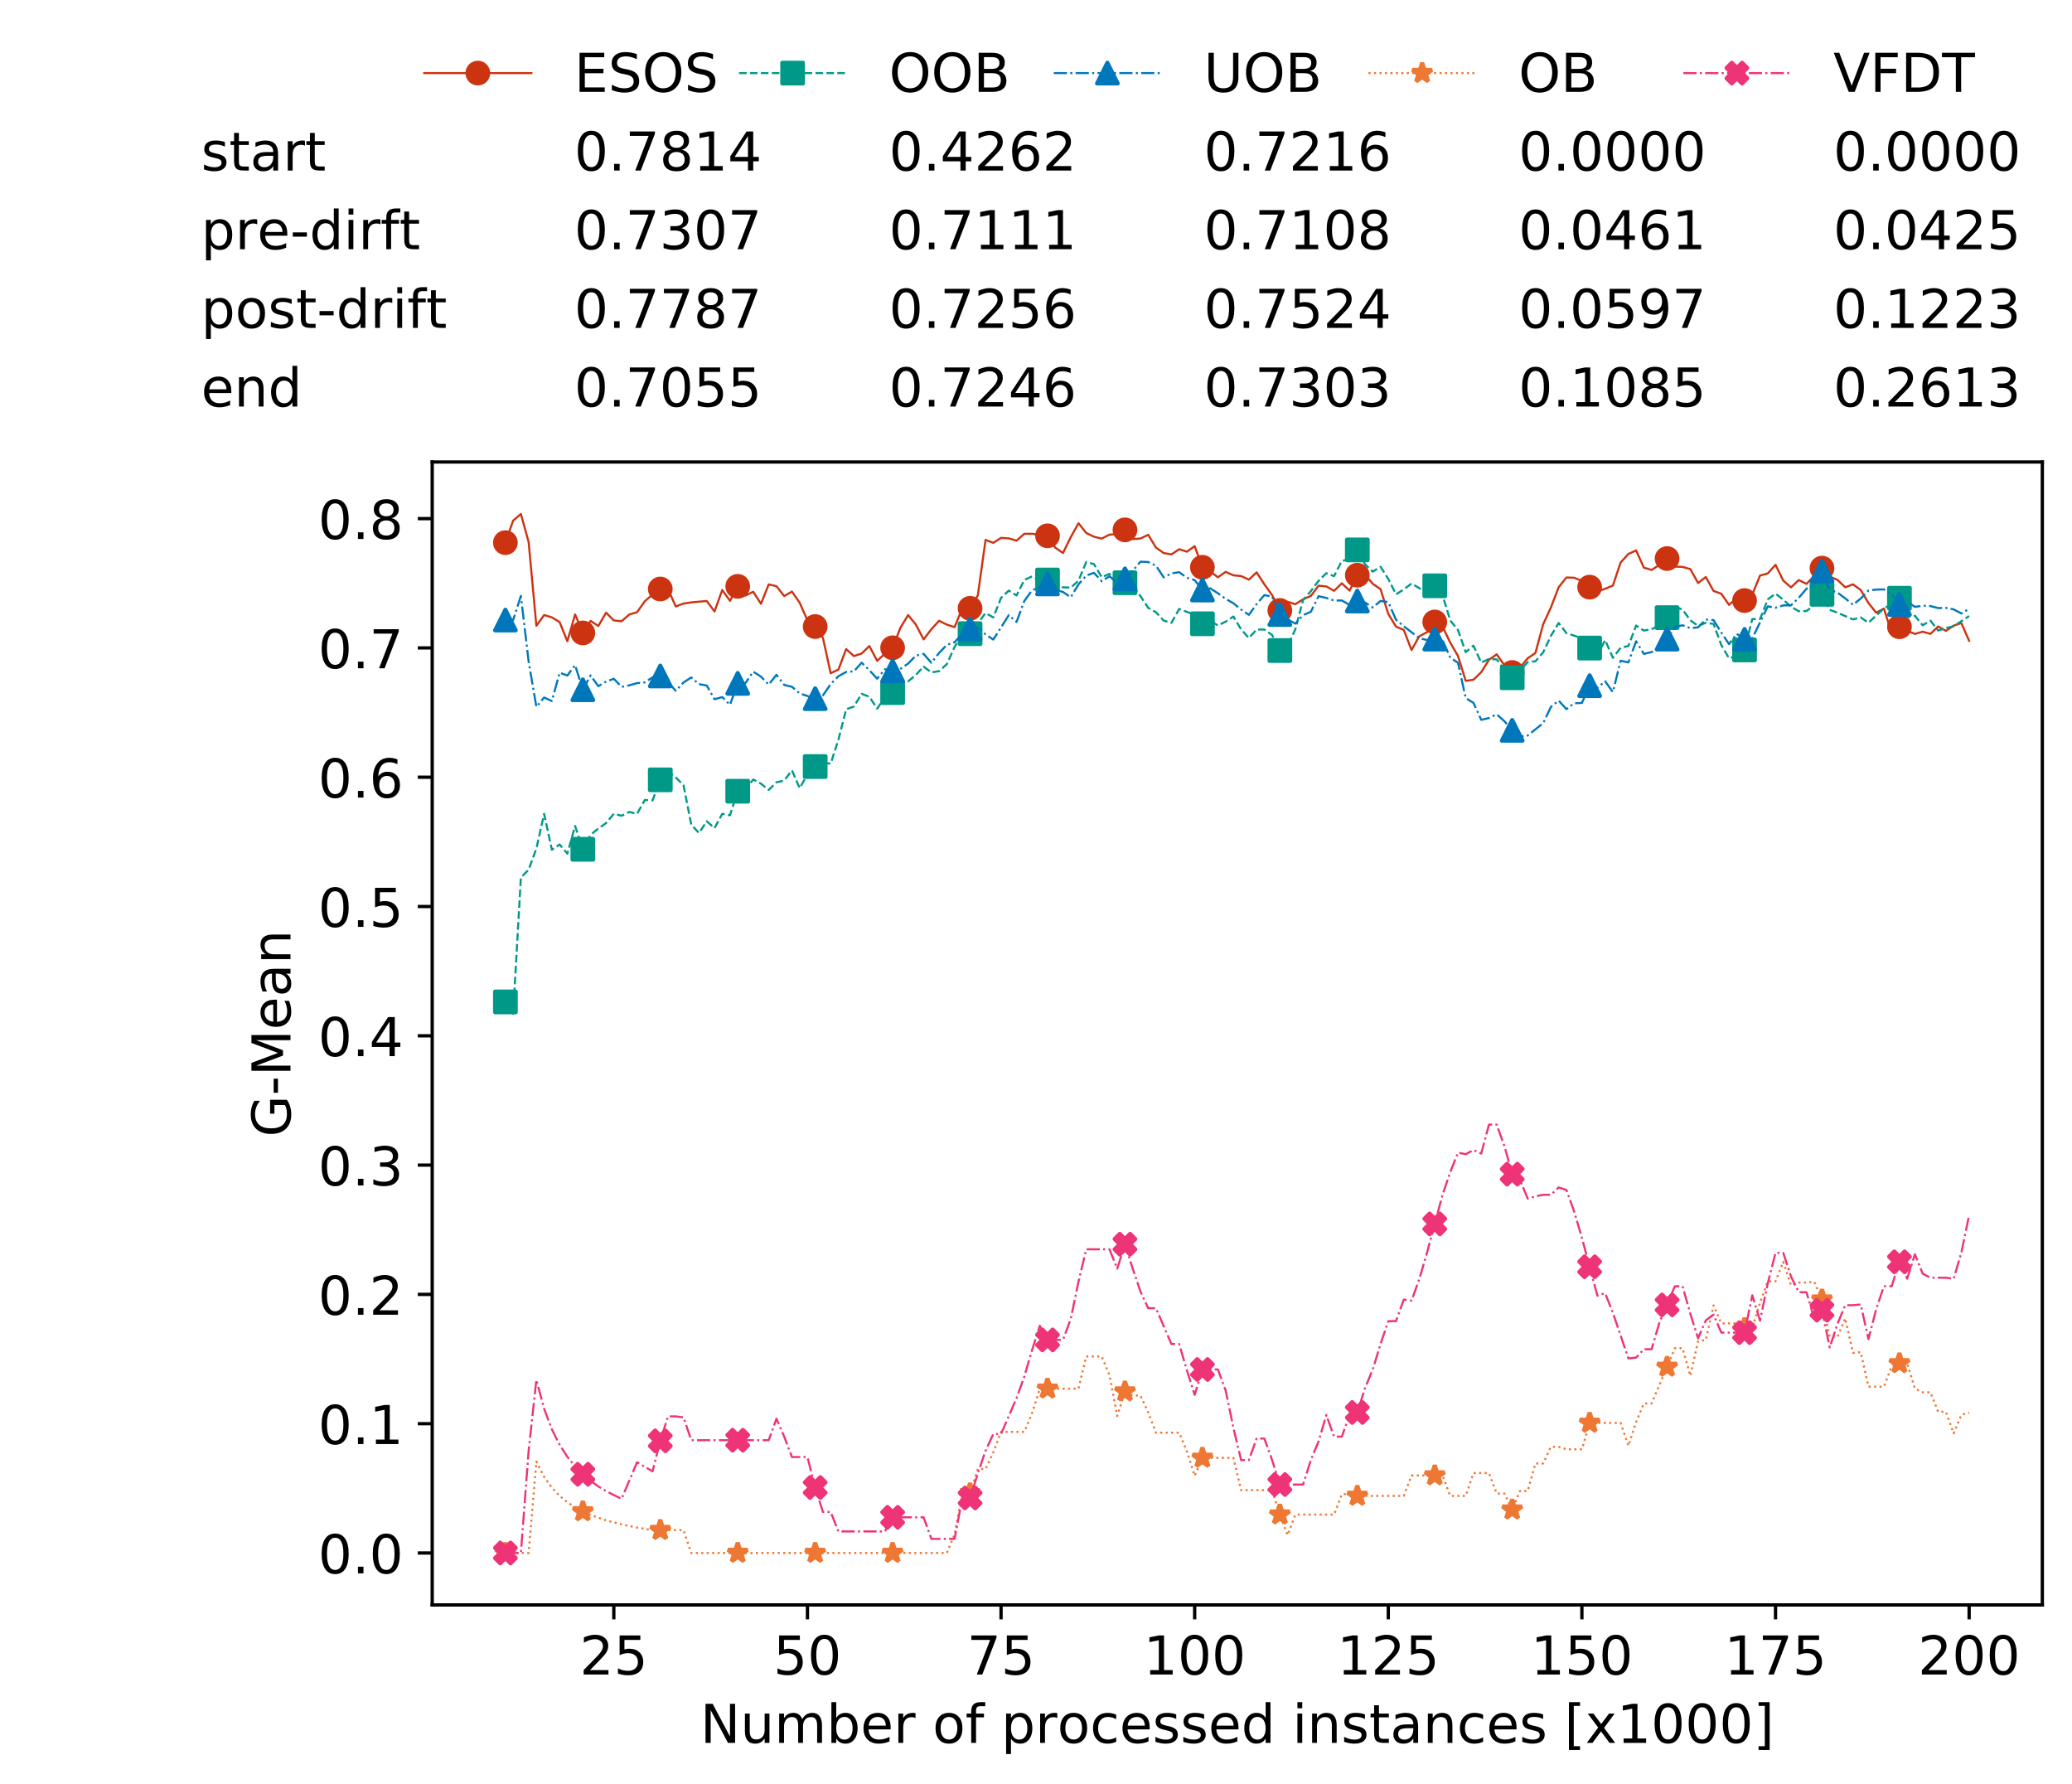 <?xml version="1.0" encoding="utf-8" standalone="no"?>
<!DOCTYPE svg PUBLIC "-//W3C//DTD SVG 1.1//EN"
  "http://www.w3.org/Graphics/SVG/1.1/DTD/svg11.dtd">
<!-- Created with matplotlib (https://matplotlib.org/) -->
<svg height="432.615pt" version="1.1" viewBox="0 0 502.65 432.615" width="502.65pt" xmlns="http://www.w3.org/2000/svg" xmlns:xlink="http://www.w3.org/1999/xlink">
 <defs>
  <style type="text/css">
*{stroke-linecap:butt;stroke-linejoin:round;white-space:pre;}
  </style>
 </defs>
 <g id="figure_1">
  <g id="patch_1">
   <path d="M 0 432.615 
L 502.65 432.615 
L 502.65 0 
L 0 0 
z
" style="fill:#ffffff;"/>
  </g>
  <g id="axes_1">
   <g id="patch_2">
    <path d="M 104.85 389.252 
L 495.45 389.252 
L 495.45 112.052 
L 104.85 112.052 
z
" style="fill:#ffffff;"/>
   </g>
   <g id="matplotlib.axis_1">
    <g id="xtick_1">
     <g id="line2d_1">
      <defs>
       <path d="M 0 0 
L 0 3.5 
" id="m5b023a5e86" style="stroke:#000000;stroke-width:0.8;"/>
      </defs>
      <g>
       <use style="stroke:#000000;stroke-width:0.8;" x="148.908" xlink:href="#m5b023a5e86" y="389.252"/>
      </g>
     </g>
     <g id="text_1">
      <!-- 25 -->
      <defs>
       <path d="M 19.188 8.297 
L 53.609 8.297 
L 53.609 0 
L 7.328 0 
L 7.328 8.297 
Q 12.938 14.109 22.625 23.891 
Q 32.328 33.688 34.812 36.531 
Q 39.547 41.844 41.422 45.531 
Q 43.312 49.219 43.312 52.781 
Q 43.312 58.594 39.234 62.25 
Q 35.156 65.922 28.609 65.922 
Q 23.969 65.922 18.812 64.312 
Q 13.672 62.703 7.812 59.422 
L 7.812 69.391 
Q 13.766 71.781 18.938 73 
Q 24.125 74.219 28.422 74.219 
Q 39.75 74.219 46.484 68.547 
Q 53.219 62.891 53.219 53.422 
Q 53.219 48.922 51.531 44.891 
Q 49.859 40.875 45.406 35.406 
Q 44.188 33.984 37.641 27.219 
Q 31.109 20.453 19.188 8.297 
z
" id="DejaVuSans-50"/>
       <path d="M 10.797 72.906 
L 49.516 72.906 
L 49.516 64.594 
L 19.828 64.594 
L 19.828 46.734 
Q 21.969 47.469 24.109 47.828 
Q 26.266 48.188 28.422 48.188 
Q 40.625 48.188 47.75 41.5 
Q 54.891 34.812 54.891 23.391 
Q 54.891 11.625 47.562 5.094 
Q 40.234 -1.422 26.906 -1.422 
Q 22.312 -1.422 17.547 -0.641 
Q 12.797 0.141 7.719 1.703 
L 7.719 11.625 
Q 12.109 9.234 16.797 8.062 
Q 21.484 6.891 26.703 6.891 
Q 35.156 6.891 40.078 11.328 
Q 45.016 15.766 45.016 23.391 
Q 45.016 31 40.078 35.438 
Q 35.156 39.891 26.703 39.891 
Q 22.75 39.891 18.812 39.016 
Q 14.891 38.141 10.797 36.281 
z
" id="DejaVuSans-53"/>
      </defs>
      <g transform="translate(140.636 406.13)scale(0.13 -0.13)">
       <use xlink:href="#DejaVuSans-50"/>
       <use x="63.623" xlink:href="#DejaVuSans-53"/>
      </g>
     </g>
    </g>
    <g id="xtick_2">
     <g id="line2d_2">
      <g>
       <use style="stroke:#000000;stroke-width:0.8;" x="195.877" xlink:href="#m5b023a5e86" y="389.252"/>
      </g>
     </g>
     <g id="text_2">
      <!-- 50 -->
      <defs>
       <path d="M 31.781 66.406 
Q 24.172 66.406 20.328 58.906 
Q 16.5 51.422 16.5 36.375 
Q 16.5 21.391 20.328 13.891 
Q 24.172 6.391 31.781 6.391 
Q 39.453 6.391 43.281 13.891 
Q 47.125 21.391 47.125 36.375 
Q 47.125 51.422 43.281 58.906 
Q 39.453 66.406 31.781 66.406 
z
M 31.781 74.219 
Q 44.047 74.219 50.516 64.516 
Q 56.984 54.828 56.984 36.375 
Q 56.984 17.969 50.516 8.266 
Q 44.047 -1.422 31.781 -1.422 
Q 19.531 -1.422 13.062 8.266 
Q 6.594 17.969 6.594 36.375 
Q 6.594 54.828 13.062 64.516 
Q 19.531 74.219 31.781 74.219 
z
" id="DejaVuSans-48"/>
      </defs>
      <g transform="translate(187.606 406.13)scale(0.13 -0.13)">
       <use xlink:href="#DejaVuSans-53"/>
       <use x="63.623" xlink:href="#DejaVuSans-48"/>
      </g>
     </g>
    </g>
    <g id="xtick_3">
     <g id="line2d_3">
      <g>
       <use style="stroke:#000000;stroke-width:0.8;" x="242.847" xlink:href="#m5b023a5e86" y="389.252"/>
      </g>
     </g>
     <g id="text_3">
      <!-- 75 -->
      <defs>
       <path d="M 8.203 72.906 
L 55.078 72.906 
L 55.078 68.703 
L 28.609 0 
L 18.312 0 
L 43.219 64.594 
L 8.203 64.594 
z
" id="DejaVuSans-55"/>
      </defs>
      <g transform="translate(234.576 406.13)scale(0.13 -0.13)">
       <use xlink:href="#DejaVuSans-55"/>
       <use x="63.623" xlink:href="#DejaVuSans-53"/>
      </g>
     </g>
    </g>
    <g id="xtick_4">
     <g id="line2d_4">
      <g>
       <use style="stroke:#000000;stroke-width:0.8;" x="289.817" xlink:href="#m5b023a5e86" y="389.252"/>
      </g>
     </g>
     <g id="text_4">
      <!-- 100 -->
      <defs>
       <path d="M 12.406 8.297 
L 28.516 8.297 
L 28.516 63.922 
L 10.984 60.406 
L 10.984 69.391 
L 28.422 72.906 
L 38.281 72.906 
L 38.281 8.297 
L 54.391 8.297 
L 54.391 0 
L 12.406 0 
z
" id="DejaVuSans-49"/>
      </defs>
      <g transform="translate(277.41 406.13)scale(0.13 -0.13)">
       <use xlink:href="#DejaVuSans-49"/>
       <use x="63.623" xlink:href="#DejaVuSans-48"/>
       <use x="127.246" xlink:href="#DejaVuSans-48"/>
      </g>
     </g>
    </g>
    <g id="xtick_5">
     <g id="line2d_5">
      <g>
       <use style="stroke:#000000;stroke-width:0.8;" x="336.786" xlink:href="#m5b023a5e86" y="389.252"/>
      </g>
     </g>
     <g id="text_5">
      <!-- 125 -->
      <g transform="translate(324.379 406.13)scale(0.13 -0.13)">
       <use xlink:href="#DejaVuSans-49"/>
       <use x="63.623" xlink:href="#DejaVuSans-50"/>
       <use x="127.246" xlink:href="#DejaVuSans-53"/>
      </g>
     </g>
    </g>
    <g id="xtick_6">
     <g id="line2d_6">
      <g>
       <use style="stroke:#000000;stroke-width:0.8;" x="383.756" xlink:href="#m5b023a5e86" y="389.252"/>
      </g>
     </g>
     <g id="text_6">
      <!-- 150 -->
      <g transform="translate(371.349 406.13)scale(0.13 -0.13)">
       <use xlink:href="#DejaVuSans-49"/>
       <use x="63.623" xlink:href="#DejaVuSans-53"/>
       <use x="127.246" xlink:href="#DejaVuSans-48"/>
      </g>
     </g>
    </g>
    <g id="xtick_7">
     <g id="line2d_7">
      <g>
       <use style="stroke:#000000;stroke-width:0.8;" x="430.726" xlink:href="#m5b023a5e86" y="389.252"/>
      </g>
     </g>
     <g id="text_7">
      <!-- 175 -->
      <g transform="translate(418.319 406.13)scale(0.13 -0.13)">
       <use xlink:href="#DejaVuSans-49"/>
       <use x="63.623" xlink:href="#DejaVuSans-55"/>
       <use x="127.246" xlink:href="#DejaVuSans-53"/>
      </g>
     </g>
    </g>
    <g id="xtick_8">
     <g id="line2d_8">
      <g>
       <use style="stroke:#000000;stroke-width:0.8;" x="477.695" xlink:href="#m5b023a5e86" y="389.252"/>
      </g>
     </g>
     <g id="text_8">
      <!-- 200 -->
      <g transform="translate(465.289 406.13)scale(0.13 -0.13)">
       <use xlink:href="#DejaVuSans-50"/>
       <use x="63.623" xlink:href="#DejaVuSans-48"/>
       <use x="127.246" xlink:href="#DejaVuSans-48"/>
      </g>
     </g>
    </g>
    <g id="text_9">
     <!-- Number of processed instances [x1000] -->
     <defs>
      <path d="M 9.812 72.906 
L 23.094 72.906 
L 55.422 11.922 
L 55.422 72.906 
L 64.984 72.906 
L 64.984 0 
L 51.703 0 
L 19.391 60.984 
L 19.391 0 
L 9.812 0 
z
" id="DejaVuSans-78"/>
      <path d="M 8.5 21.578 
L 8.5 54.688 
L 17.484 54.688 
L 17.484 21.922 
Q 17.484 14.156 20.5 10.266 
Q 23.531 6.391 29.594 6.391 
Q 36.859 6.391 41.078 11.031 
Q 45.312 15.672 45.312 23.688 
L 45.312 54.688 
L 54.297 54.688 
L 54.297 0 
L 45.312 0 
L 45.312 8.406 
Q 42.047 3.422 37.719 1 
Q 33.406 -1.422 27.688 -1.422 
Q 18.266 -1.422 13.375 4.438 
Q 8.5 10.297 8.5 21.578 
z
M 31.109 56 
z
" id="DejaVuSans-117"/>
      <path d="M 52 44.188 
Q 55.375 50.25 60.062 53.125 
Q 64.75 56 71.094 56 
Q 79.641 56 84.281 50.016 
Q 88.922 44.047 88.922 33.016 
L 88.922 0 
L 79.891 0 
L 79.891 32.719 
Q 79.891 40.578 77.094 44.375 
Q 74.312 48.188 68.609 48.188 
Q 61.625 48.188 57.562 43.547 
Q 53.516 38.922 53.516 30.906 
L 53.516 0 
L 44.484 0 
L 44.484 32.719 
Q 44.484 40.625 41.703 44.406 
Q 38.922 48.188 33.109 48.188 
Q 26.219 48.188 22.156 43.531 
Q 18.109 38.875 18.109 30.906 
L 18.109 0 
L 9.078 0 
L 9.078 54.688 
L 18.109 54.688 
L 18.109 46.188 
Q 21.188 51.219 25.484 53.609 
Q 29.781 56 35.688 56 
Q 41.656 56 45.828 52.969 
Q 50 49.953 52 44.188 
z
" id="DejaVuSans-109"/>
      <path d="M 48.688 27.297 
Q 48.688 37.203 44.609 42.844 
Q 40.531 48.484 33.406 48.484 
Q 26.266 48.484 22.188 42.844 
Q 18.109 37.203 18.109 27.297 
Q 18.109 17.391 22.188 11.75 
Q 26.266 6.109 33.406 6.109 
Q 40.531 6.109 44.609 11.75 
Q 48.688 17.391 48.688 27.297 
z
M 18.109 46.391 
Q 20.953 51.266 25.266 53.625 
Q 29.594 56 35.594 56 
Q 45.562 56 51.781 48.094 
Q 58.016 40.188 58.016 27.297 
Q 58.016 14.406 51.781 6.484 
Q 45.562 -1.422 35.594 -1.422 
Q 29.594 -1.422 25.266 0.953 
Q 20.953 3.328 18.109 8.203 
L 18.109 0 
L 9.078 0 
L 9.078 75.984 
L 18.109 75.984 
z
" id="DejaVuSans-98"/>
      <path d="M 56.203 29.594 
L 56.203 25.203 
L 14.891 25.203 
Q 15.484 15.922 20.484 11.062 
Q 25.484 6.203 34.422 6.203 
Q 39.594 6.203 44.453 7.469 
Q 49.312 8.734 54.109 11.281 
L 54.109 2.781 
Q 49.266 0.734 44.188 -0.344 
Q 39.109 -1.422 33.891 -1.422 
Q 20.797 -1.422 13.156 6.188 
Q 5.516 13.812 5.516 26.812 
Q 5.516 40.234 12.766 48.109 
Q 20.016 56 32.328 56 
Q 43.359 56 49.781 48.891 
Q 56.203 41.797 56.203 29.594 
z
M 47.219 32.234 
Q 47.125 39.594 43.094 43.984 
Q 39.062 48.391 32.422 48.391 
Q 24.906 48.391 20.391 44.141 
Q 15.875 39.891 15.188 32.172 
z
" id="DejaVuSans-101"/>
      <path d="M 41.109 46.297 
Q 39.594 47.172 37.812 47.578 
Q 36.031 48 33.891 48 
Q 26.266 48 22.188 43.047 
Q 18.109 38.094 18.109 28.812 
L 18.109 0 
L 9.078 0 
L 9.078 54.688 
L 18.109 54.688 
L 18.109 46.188 
Q 20.953 51.172 25.484 53.578 
Q 30.031 56 36.531 56 
Q 37.453 56 38.578 55.875 
Q 39.703 55.766 41.062 55.516 
z
" id="DejaVuSans-114"/>
      <path id="DejaVuSans-32"/>
      <path d="M 30.609 48.391 
Q 23.391 48.391 19.188 42.75 
Q 14.984 37.109 14.984 27.297 
Q 14.984 17.484 19.156 11.844 
Q 23.344 6.203 30.609 6.203 
Q 37.797 6.203 41.984 11.859 
Q 46.188 17.531 46.188 27.297 
Q 46.188 37.016 41.984 42.703 
Q 37.797 48.391 30.609 48.391 
z
M 30.609 56 
Q 42.328 56 49.016 48.375 
Q 55.719 40.766 55.719 27.297 
Q 55.719 13.875 49.016 6.219 
Q 42.328 -1.422 30.609 -1.422 
Q 18.844 -1.422 12.172 6.219 
Q 5.516 13.875 5.516 27.297 
Q 5.516 40.766 12.172 48.375 
Q 18.844 56 30.609 56 
z
" id="DejaVuSans-111"/>
      <path d="M 37.109 75.984 
L 37.109 68.5 
L 28.516 68.5 
Q 23.688 68.5 21.797 66.547 
Q 19.922 64.594 19.922 59.516 
L 19.922 54.688 
L 34.719 54.688 
L 34.719 47.703 
L 19.922 47.703 
L 19.922 0 
L 10.891 0 
L 10.891 47.703 
L 2.297 47.703 
L 2.297 54.688 
L 10.891 54.688 
L 10.891 58.5 
Q 10.891 67.625 15.141 71.797 
Q 19.391 75.984 28.609 75.984 
z
" id="DejaVuSans-102"/>
      <path d="M 18.109 8.203 
L 18.109 -20.797 
L 9.078 -20.797 
L 9.078 54.688 
L 18.109 54.688 
L 18.109 46.391 
Q 20.953 51.266 25.266 53.625 
Q 29.594 56 35.594 56 
Q 45.562 56 51.781 48.094 
Q 58.016 40.188 58.016 27.297 
Q 58.016 14.406 51.781 6.484 
Q 45.562 -1.422 35.594 -1.422 
Q 29.594 -1.422 25.266 0.953 
Q 20.953 3.328 18.109 8.203 
z
M 48.688 27.297 
Q 48.688 37.203 44.609 42.844 
Q 40.531 48.484 33.406 48.484 
Q 26.266 48.484 22.188 42.844 
Q 18.109 37.203 18.109 27.297 
Q 18.109 17.391 22.188 11.75 
Q 26.266 6.109 33.406 6.109 
Q 40.531 6.109 44.609 11.75 
Q 48.688 17.391 48.688 27.297 
z
" id="DejaVuSans-112"/>
      <path d="M 48.781 52.594 
L 48.781 44.188 
Q 44.969 46.297 41.141 47.344 
Q 37.312 48.391 33.406 48.391 
Q 24.656 48.391 19.812 42.844 
Q 14.984 37.312 14.984 27.297 
Q 14.984 17.281 19.812 11.734 
Q 24.656 6.203 33.406 6.203 
Q 37.312 6.203 41.141 7.25 
Q 44.969 8.297 48.781 10.406 
L 48.781 2.094 
Q 45.016 0.344 40.984 -0.531 
Q 36.969 -1.422 32.422 -1.422 
Q 20.062 -1.422 12.781 6.344 
Q 5.516 14.109 5.516 27.297 
Q 5.516 40.672 12.859 48.328 
Q 20.219 56 33.016 56 
Q 37.156 56 41.109 55.141 
Q 45.062 54.297 48.781 52.594 
z
" id="DejaVuSans-99"/>
      <path d="M 44.281 53.078 
L 44.281 44.578 
Q 40.484 46.531 36.375 47.5 
Q 32.281 48.484 27.875 48.484 
Q 21.188 48.484 17.844 46.438 
Q 14.5 44.391 14.5 40.281 
Q 14.5 37.156 16.891 35.375 
Q 19.281 33.594 26.516 31.984 
L 29.594 31.297 
Q 39.156 29.25 43.188 25.516 
Q 47.219 21.781 47.219 15.094 
Q 47.219 7.469 41.188 3.016 
Q 35.156 -1.422 24.609 -1.422 
Q 20.219 -1.422 15.453 -0.562 
Q 10.688 0.297 5.422 2 
L 5.422 11.281 
Q 10.406 8.688 15.234 7.391 
Q 20.062 6.109 24.812 6.109 
Q 31.156 6.109 34.562 8.281 
Q 37.984 10.453 37.984 14.406 
Q 37.984 18.062 35.516 20.016 
Q 33.062 21.969 24.703 23.781 
L 21.578 24.516 
Q 13.234 26.266 9.516 29.906 
Q 5.812 33.547 5.812 39.891 
Q 5.812 47.609 11.281 51.797 
Q 16.75 56 26.812 56 
Q 31.781 56 36.172 55.266 
Q 40.578 54.547 44.281 53.078 
z
" id="DejaVuSans-115"/>
      <path d="M 45.406 46.391 
L 45.406 75.984 
L 54.391 75.984 
L 54.391 0 
L 45.406 0 
L 45.406 8.203 
Q 42.578 3.328 38.25 0.953 
Q 33.938 -1.422 27.875 -1.422 
Q 17.969 -1.422 11.734 6.484 
Q 5.516 14.406 5.516 27.297 
Q 5.516 40.188 11.734 48.094 
Q 17.969 56 27.875 56 
Q 33.938 56 38.25 53.625 
Q 42.578 51.266 45.406 46.391 
z
M 14.797 27.297 
Q 14.797 17.391 18.875 11.75 
Q 22.953 6.109 30.078 6.109 
Q 37.203 6.109 41.297 11.75 
Q 45.406 17.391 45.406 27.297 
Q 45.406 37.203 41.297 42.844 
Q 37.203 48.484 30.078 48.484 
Q 22.953 48.484 18.875 42.844 
Q 14.797 37.203 14.797 27.297 
z
" id="DejaVuSans-100"/>
      <path d="M 9.422 54.688 
L 18.406 54.688 
L 18.406 0 
L 9.422 0 
z
M 9.422 75.984 
L 18.406 75.984 
L 18.406 64.594 
L 9.422 64.594 
z
" id="DejaVuSans-105"/>
      <path d="M 54.891 33.016 
L 54.891 0 
L 45.906 0 
L 45.906 32.719 
Q 45.906 40.484 42.875 44.328 
Q 39.844 48.188 33.797 48.188 
Q 26.516 48.188 22.312 43.547 
Q 18.109 38.922 18.109 30.906 
L 18.109 0 
L 9.078 0 
L 9.078 54.688 
L 18.109 54.688 
L 18.109 46.188 
Q 21.344 51.125 25.703 53.562 
Q 30.078 56 35.797 56 
Q 45.219 56 50.047 50.172 
Q 54.891 44.344 54.891 33.016 
z
" id="DejaVuSans-110"/>
      <path d="M 18.312 70.219 
L 18.312 54.688 
L 36.812 54.688 
L 36.812 47.703 
L 18.312 47.703 
L 18.312 18.016 
Q 18.312 11.328 20.141 9.422 
Q 21.969 7.516 27.594 7.516 
L 36.812 7.516 
L 36.812 0 
L 27.594 0 
Q 17.188 0 13.234 3.875 
Q 9.281 7.766 9.281 18.016 
L 9.281 47.703 
L 2.688 47.703 
L 2.688 54.688 
L 9.281 54.688 
L 9.281 70.219 
z
" id="DejaVuSans-116"/>
      <path d="M 34.281 27.484 
Q 23.391 27.484 19.188 25 
Q 14.984 22.516 14.984 16.5 
Q 14.984 11.719 18.141 8.906 
Q 21.297 6.109 26.703 6.109 
Q 34.188 6.109 38.703 11.406 
Q 43.219 16.703 43.219 25.484 
L 43.219 27.484 
z
M 52.203 31.203 
L 52.203 0 
L 43.219 0 
L 43.219 8.297 
Q 40.141 3.328 35.547 0.953 
Q 30.953 -1.422 24.312 -1.422 
Q 15.922 -1.422 10.953 3.297 
Q 6 8.016 6 15.922 
Q 6 25.141 12.172 29.828 
Q 18.359 34.516 30.609 34.516 
L 43.219 34.516 
L 43.219 35.406 
Q 43.219 41.609 39.141 45 
Q 35.062 48.391 27.688 48.391 
Q 23 48.391 18.547 47.266 
Q 14.109 46.141 10.016 43.891 
L 10.016 52.203 
Q 14.938 54.109 19.578 55.047 
Q 24.219 56 28.609 56 
Q 40.484 56 46.344 49.844 
Q 52.203 43.703 52.203 31.203 
z
" id="DejaVuSans-97"/>
      <path d="M 8.594 75.984 
L 29.297 75.984 
L 29.297 69 
L 17.578 69 
L 17.578 -6.203 
L 29.297 -6.203 
L 29.297 -13.188 
L 8.594 -13.188 
z
" id="DejaVuSans-91"/>
      <path d="M 54.891 54.688 
L 35.109 28.078 
L 55.906 0 
L 45.312 0 
L 29.391 21.484 
L 13.484 0 
L 2.875 0 
L 24.125 28.609 
L 4.688 54.688 
L 15.281 54.688 
L 29.781 35.203 
L 44.281 54.688 
z
" id="DejaVuSans-120"/>
      <path d="M 30.422 75.984 
L 30.422 -13.188 
L 9.719 -13.188 
L 9.719 -6.203 
L 21.391 -6.203 
L 21.391 69 
L 9.719 69 
L 9.719 75.984 
z
" id="DejaVuSans-93"/>
     </defs>
     <g transform="translate(169.881 422.711)scale(0.13 -0.13)">
      <use xlink:href="#DejaVuSans-78"/>
      <use x="74.805" xlink:href="#DejaVuSans-117"/>
      <use x="138.184" xlink:href="#DejaVuSans-109"/>
      <use x="235.596" xlink:href="#DejaVuSans-98"/>
      <use x="299.072" xlink:href="#DejaVuSans-101"/>
      <use x="360.596" xlink:href="#DejaVuSans-114"/>
      <use x="401.709" xlink:href="#DejaVuSans-32"/>
      <use x="433.496" xlink:href="#DejaVuSans-111"/>
      <use x="494.678" xlink:href="#DejaVuSans-102"/>
      <use x="529.883" xlink:href="#DejaVuSans-32"/>
      <use x="561.67" xlink:href="#DejaVuSans-112"/>
      <use x="625.146" xlink:href="#DejaVuSans-114"/>
      <use x="666.229" xlink:href="#DejaVuSans-111"/>
      <use x="727.41" xlink:href="#DejaVuSans-99"/>
      <use x="782.391" xlink:href="#DejaVuSans-101"/>
      <use x="843.914" xlink:href="#DejaVuSans-115"/>
      <use x="896.014" xlink:href="#DejaVuSans-115"/>
      <use x="948.113" xlink:href="#DejaVuSans-101"/>
      <use x="1009.637" xlink:href="#DejaVuSans-100"/>
      <use x="1073.113" xlink:href="#DejaVuSans-32"/>
      <use x="1104.9" xlink:href="#DejaVuSans-105"/>
      <use x="1132.684" xlink:href="#DejaVuSans-110"/>
      <use x="1196.062" xlink:href="#DejaVuSans-115"/>
      <use x="1248.162" xlink:href="#DejaVuSans-116"/>
      <use x="1287.371" xlink:href="#DejaVuSans-97"/>
      <use x="1348.65" xlink:href="#DejaVuSans-110"/>
      <use x="1412.029" xlink:href="#DejaVuSans-99"/>
      <use x="1467.01" xlink:href="#DejaVuSans-101"/>
      <use x="1528.533" xlink:href="#DejaVuSans-115"/>
      <use x="1580.633" xlink:href="#DejaVuSans-32"/>
      <use x="1612.42" xlink:href="#DejaVuSans-91"/>
      <use x="1651.434" xlink:href="#DejaVuSans-120"/>
      <use x="1710.613" xlink:href="#DejaVuSans-49"/>
      <use x="1774.236" xlink:href="#DejaVuSans-48"/>
      <use x="1837.859" xlink:href="#DejaVuSans-48"/>
      <use x="1901.482" xlink:href="#DejaVuSans-48"/>
      <use x="1965.105" xlink:href="#DejaVuSans-93"/>
     </g>
    </g>
   </g>
   <g id="matplotlib.axis_2">
    <g id="ytick_1">
     <g id="line2d_9">
      <defs>
       <path d="M 0 0 
L -3.5 0 
" id="m1b5f47fd4a" style="stroke:#000000;stroke-width:0.8;"/>
      </defs>
      <g>
       <use style="stroke:#000000;stroke-width:0.8;" x="104.85" xlink:href="#m1b5f47fd4a" y="376.652"/>
      </g>
     </g>
     <g id="text_10">
      <!-- 0.0 -->
      <defs>
       <path d="M 10.688 12.406 
L 21 12.406 
L 21 0 
L 10.688 0 
z
" id="DejaVuSans-46"/>
      </defs>
      <g transform="translate(77.176 381.591)scale(0.13 -0.13)">
       <use xlink:href="#DejaVuSans-48"/>
       <use x="63.623" xlink:href="#DejaVuSans-46"/>
       <use x="95.41" xlink:href="#DejaVuSans-48"/>
      </g>
     </g>
    </g>
    <g id="ytick_2">
     <g id="line2d_10">
      <g>
       <use style="stroke:#000000;stroke-width:0.8;" x="104.85" xlink:href="#m1b5f47fd4a" y="345.293"/>
      </g>
     </g>
     <g id="text_11">
      <!-- 0.1 -->
      <g transform="translate(77.176 350.232)scale(0.13 -0.13)">
       <use xlink:href="#DejaVuSans-48"/>
       <use x="63.623" xlink:href="#DejaVuSans-46"/>
       <use x="95.41" xlink:href="#DejaVuSans-49"/>
      </g>
     </g>
    </g>
    <g id="ytick_3">
     <g id="line2d_11">
      <g>
       <use style="stroke:#000000;stroke-width:0.8;" x="104.85" xlink:href="#m1b5f47fd4a" y="313.934"/>
      </g>
     </g>
     <g id="text_12">
      <!-- 0.2 -->
      <g transform="translate(77.176 318.873)scale(0.13 -0.13)">
       <use xlink:href="#DejaVuSans-48"/>
       <use x="63.623" xlink:href="#DejaVuSans-46"/>
       <use x="95.41" xlink:href="#DejaVuSans-50"/>
      </g>
     </g>
    </g>
    <g id="ytick_4">
     <g id="line2d_12">
      <g>
       <use style="stroke:#000000;stroke-width:0.8;" x="104.85" xlink:href="#m1b5f47fd4a" y="282.575"/>
      </g>
     </g>
     <g id="text_13">
      <!-- 0.3 -->
      <defs>
       <path d="M 40.578 39.312 
Q 47.656 37.797 51.625 33 
Q 55.609 28.219 55.609 21.188 
Q 55.609 10.406 48.188 4.484 
Q 40.766 -1.422 27.094 -1.422 
Q 22.516 -1.422 17.656 -0.516 
Q 12.797 0.391 7.625 2.203 
L 7.625 11.719 
Q 11.719 9.328 16.594 8.109 
Q 21.484 6.891 26.812 6.891 
Q 36.078 6.891 40.938 10.547 
Q 45.797 14.203 45.797 21.188 
Q 45.797 27.641 41.281 31.266 
Q 36.766 34.906 28.719 34.906 
L 20.219 34.906 
L 20.219 43.016 
L 29.109 43.016 
Q 36.375 43.016 40.234 45.922 
Q 44.094 48.828 44.094 54.297 
Q 44.094 59.906 40.109 62.906 
Q 36.141 65.922 28.719 65.922 
Q 24.656 65.922 20.016 65.031 
Q 15.375 64.156 9.812 62.312 
L 9.812 71.094 
Q 15.438 72.656 20.344 73.438 
Q 25.25 74.219 29.594 74.219 
Q 40.828 74.219 47.359 69.109 
Q 53.906 64.016 53.906 55.328 
Q 53.906 49.266 50.438 45.094 
Q 46.969 40.922 40.578 39.312 
z
" id="DejaVuSans-51"/>
      </defs>
      <g transform="translate(77.176 287.514)scale(0.13 -0.13)">
       <use xlink:href="#DejaVuSans-48"/>
       <use x="63.623" xlink:href="#DejaVuSans-46"/>
       <use x="95.41" xlink:href="#DejaVuSans-51"/>
      </g>
     </g>
    </g>
    <g id="ytick_5">
     <g id="line2d_13">
      <g>
       <use style="stroke:#000000;stroke-width:0.8;" x="104.85" xlink:href="#m1b5f47fd4a" y="251.216"/>
      </g>
     </g>
     <g id="text_14">
      <!-- 0.4 -->
      <defs>
       <path d="M 37.797 64.312 
L 12.891 25.391 
L 37.797 25.391 
z
M 35.203 72.906 
L 47.609 72.906 
L 47.609 25.391 
L 58.016 25.391 
L 58.016 17.188 
L 47.609 17.188 
L 47.609 0 
L 37.797 0 
L 37.797 17.188 
L 4.891 17.188 
L 4.891 26.703 
z
" id="DejaVuSans-52"/>
      </defs>
      <g transform="translate(77.176 256.155)scale(0.13 -0.13)">
       <use xlink:href="#DejaVuSans-48"/>
       <use x="63.623" xlink:href="#DejaVuSans-46"/>
       <use x="95.41" xlink:href="#DejaVuSans-52"/>
      </g>
     </g>
    </g>
    <g id="ytick_6">
     <g id="line2d_14">
      <g>
       <use style="stroke:#000000;stroke-width:0.8;" x="104.85" xlink:href="#m1b5f47fd4a" y="219.858"/>
      </g>
     </g>
     <g id="text_15">
      <!-- 0.5 -->
      <g transform="translate(77.176 224.797)scale(0.13 -0.13)">
       <use xlink:href="#DejaVuSans-48"/>
       <use x="63.623" xlink:href="#DejaVuSans-46"/>
       <use x="95.41" xlink:href="#DejaVuSans-53"/>
      </g>
     </g>
    </g>
    <g id="ytick_7">
     <g id="line2d_15">
      <g>
       <use style="stroke:#000000;stroke-width:0.8;" x="104.85" xlink:href="#m1b5f47fd4a" y="188.499"/>
      </g>
     </g>
     <g id="text_16">
      <!-- 0.6 -->
      <defs>
       <path d="M 33.016 40.375 
Q 26.375 40.375 22.484 35.828 
Q 18.609 31.297 18.609 23.391 
Q 18.609 15.531 22.484 10.953 
Q 26.375 6.391 33.016 6.391 
Q 39.656 6.391 43.531 10.953 
Q 47.406 15.531 47.406 23.391 
Q 47.406 31.297 43.531 35.828 
Q 39.656 40.375 33.016 40.375 
z
M 52.594 71.297 
L 52.594 62.312 
Q 48.875 64.062 45.094 64.984 
Q 41.312 65.922 37.594 65.922 
Q 27.828 65.922 22.672 59.328 
Q 17.531 52.734 16.797 39.406 
Q 19.672 43.656 24.016 45.922 
Q 28.375 48.188 33.594 48.188 
Q 44.578 48.188 50.953 41.516 
Q 57.328 34.859 57.328 23.391 
Q 57.328 12.156 50.688 5.359 
Q 44.047 -1.422 33.016 -1.422 
Q 20.359 -1.422 13.672 8.266 
Q 6.984 17.969 6.984 36.375 
Q 6.984 53.656 15.188 63.938 
Q 23.391 74.219 37.203 74.219 
Q 40.922 74.219 44.703 73.484 
Q 48.484 72.75 52.594 71.297 
z
" id="DejaVuSans-54"/>
      </defs>
      <g transform="translate(77.176 193.438)scale(0.13 -0.13)">
       <use xlink:href="#DejaVuSans-48"/>
       <use x="63.623" xlink:href="#DejaVuSans-46"/>
       <use x="95.41" xlink:href="#DejaVuSans-54"/>
      </g>
     </g>
    </g>
    <g id="ytick_8">
     <g id="line2d_16">
      <g>
       <use style="stroke:#000000;stroke-width:0.8;" x="104.85" xlink:href="#m1b5f47fd4a" y="157.14"/>
      </g>
     </g>
     <g id="text_17">
      <!-- 0.7 -->
      <g transform="translate(77.176 162.079)scale(0.13 -0.13)">
       <use xlink:href="#DejaVuSans-48"/>
       <use x="63.623" xlink:href="#DejaVuSans-46"/>
       <use x="95.41" xlink:href="#DejaVuSans-55"/>
      </g>
     </g>
    </g>
    <g id="ytick_9">
     <g id="line2d_17">
      <g>
       <use style="stroke:#000000;stroke-width:0.8;" x="104.85" xlink:href="#m1b5f47fd4a" y="125.781"/>
      </g>
     </g>
     <g id="text_18">
      <!-- 0.8 -->
      <defs>
       <path d="M 31.781 34.625 
Q 24.75 34.625 20.719 30.859 
Q 16.703 27.094 16.703 20.516 
Q 16.703 13.922 20.719 10.156 
Q 24.75 6.391 31.781 6.391 
Q 38.812 6.391 42.859 10.172 
Q 46.922 13.969 46.922 20.516 
Q 46.922 27.094 42.891 30.859 
Q 38.875 34.625 31.781 34.625 
z
M 21.922 38.812 
Q 15.578 40.375 12.031 44.719 
Q 8.5 49.078 8.5 55.328 
Q 8.5 64.062 14.719 69.141 
Q 20.953 74.219 31.781 74.219 
Q 42.672 74.219 48.875 69.141 
Q 55.078 64.062 55.078 55.328 
Q 55.078 49.078 51.531 44.719 
Q 48 40.375 41.703 38.812 
Q 48.828 37.156 52.797 32.312 
Q 56.781 27.484 56.781 20.516 
Q 56.781 9.906 50.312 4.234 
Q 43.844 -1.422 31.781 -1.422 
Q 19.734 -1.422 13.25 4.234 
Q 6.781 9.906 6.781 20.516 
Q 6.781 27.484 10.781 32.312 
Q 14.797 37.156 21.922 38.812 
z
M 18.312 54.391 
Q 18.312 48.734 21.844 45.562 
Q 25.391 42.391 31.781 42.391 
Q 38.141 42.391 41.719 45.562 
Q 45.312 48.734 45.312 54.391 
Q 45.312 60.062 41.719 63.234 
Q 38.141 66.406 31.781 66.406 
Q 25.391 66.406 21.844 63.234 
Q 18.312 60.062 18.312 54.391 
z
" id="DejaVuSans-56"/>
      </defs>
      <g transform="translate(77.176 130.72)scale(0.13 -0.13)">
       <use xlink:href="#DejaVuSans-48"/>
       <use x="63.623" xlink:href="#DejaVuSans-46"/>
       <use x="95.41" xlink:href="#DejaVuSans-56"/>
      </g>
     </g>
    </g>
    <g id="text_19">
     <!-- G-Mean -->
     <defs>
      <path d="M 59.516 10.406 
L 59.516 29.984 
L 43.406 29.984 
L 43.406 38.094 
L 69.281 38.094 
L 69.281 6.781 
Q 63.578 2.734 56.688 0.656 
Q 49.812 -1.422 42 -1.422 
Q 24.906 -1.422 15.25 8.562 
Q 5.609 18.562 5.609 36.375 
Q 5.609 54.25 15.25 64.234 
Q 24.906 74.219 42 74.219 
Q 49.125 74.219 55.547 72.453 
Q 61.969 70.703 67.391 67.281 
L 67.391 56.781 
Q 61.922 61.422 55.766 63.766 
Q 49.609 66.109 42.828 66.109 
Q 29.438 66.109 22.719 58.641 
Q 16.016 51.172 16.016 36.375 
Q 16.016 21.625 22.719 14.156 
Q 29.438 6.688 42.828 6.688 
Q 48.047 6.688 52.141 7.594 
Q 56.25 8.5 59.516 10.406 
z
" id="DejaVuSans-71"/>
      <path d="M 4.891 31.391 
L 31.203 31.391 
L 31.203 23.391 
L 4.891 23.391 
z
" id="DejaVuSans-45"/>
      <path d="M 9.812 72.906 
L 24.516 72.906 
L 43.109 23.297 
L 61.812 72.906 
L 76.516 72.906 
L 76.516 0 
L 66.891 0 
L 66.891 64.016 
L 48.094 14.016 
L 38.188 14.016 
L 19.391 64.016 
L 19.391 0 
L 9.812 0 
z
" id="DejaVuSans-77"/>
     </defs>
     <g transform="translate(70.472 275.744)rotate(-90)scale(0.13 -0.13)">
      <use xlink:href="#DejaVuSans-71"/>
      <use x="77.49" xlink:href="#DejaVuSans-45"/>
      <use x="113.574" xlink:href="#DejaVuSans-77"/>
      <use x="199.854" xlink:href="#DejaVuSans-101"/>
      <use x="261.377" xlink:href="#DejaVuSans-97"/>
      <use x="322.656" xlink:href="#DejaVuSans-110"/>
     </g>
    </g>
   </g>
   <g id="line2d_18"/>
   <g id="line2d_19"/>
   <g id="line2d_20"/>
   <g id="line2d_21"/>
   <g id="line2d_22"/>
   <g id="line2d_23">
    <path clip-path="url(#p8111004d8c)" d="M 122.605 131.606 
L 124.483 126.269 
L 126.362 124.652 
L 128.241 131.449 
L 130.12 151.771 
L 131.998 149.167 
L 133.877 149.731 
L 135.756 150.871 
L 137.635 155.512 
L 139.514 149.021 
L 141.392 153.508 
L 143.271 150.592 
L 145.15 151.819 
L 147.029 148.595 
L 148.908 150.473 
L 150.786 150.667 
L 152.665 149.035 
L 154.544 148.482 
L 156.423 145.83 
L 158.302 144.197 
L 160.18 142.854 
L 162.059 142.919 
L 163.938 147.089 
L 165.817 146.385 
L 167.695 146.1 
L 171.453 145.76 
L 173.332 148.296 
L 175.211 143.097 
L 177.089 145.72 
L 178.968 142.208 
L 180.847 144.438 
L 182.726 143.523 
L 184.605 146.439 
L 186.483 141.739 
L 188.362 142.165 
L 190.241 144.568 
L 192.12 143.478 
L 193.998 146.188 
L 195.877 150.463 
L 197.756 151.961 
L 199.635 154.697 
L 201.514 163.289 
L 203.392 162.386 
L 205.271 157.427 
L 207.15 159.123 
L 209.029 158.501 
L 210.908 156.688 
L 212.786 160.27 
L 214.665 158.541 
L 216.544 157.106 
L 218.423 152.277 
L 220.302 149.18 
L 222.18 151.475 
L 224.059 155.08 
L 225.938 152.603 
L 227.817 150.565 
L 229.695 151.488 
L 231.574 152.101 
L 233.453 147.5 
L 235.332 147.538 
L 237.211 144.398 
L 239.089 130.943 
L 240.968 131.656 
L 242.847 130.452 
L 244.726 130.578 
L 246.605 131.129 
L 248.483 129.462 
L 250.362 129.459 
L 252.241 129.77 
L 254.12 129.95 
L 255.998 132.83 
L 257.877 134.118 
L 259.756 130.291 
L 261.635 126.902 
L 263.514 129.257 
L 265.392 130.176 
L 267.271 130.626 
L 269.15 129.676 
L 271.029 129.551 
L 272.908 128.507 
L 274.786 130.737 
L 276.665 130.619 
L 278.544 129.706 
L 280.423 132.797 
L 282.302 134.131 
L 284.18 134.459 
L 286.059 133.205 
L 287.938 133.804 
L 289.817 132.466 
L 291.695 137.587 
L 293.574 138.571 
L 295.453 140.01 
L 297.332 138.704 
L 299.211 139.538 
L 301.089 139.714 
L 302.968 140.582 
L 304.847 138.818 
L 306.726 141.716 
L 308.605 144.336 
L 310.483 148.052 
L 312.362 145.955 
L 314.241 146.523 
L 316.12 145.352 
L 317.998 144.536 
L 319.877 142.05 
L 321.756 142.227 
L 323.635 143.3 
L 325.514 141.475 
L 327.392 143.244 
L 329.271 139.502 
L 331.15 139.425 
L 333.029 141.593 
L 334.908 142.886 
L 336.786 148.886 
L 338.665 151.977 
L 340.544 152.768 
L 342.423 157.653 
L 344.302 154.33 
L 346.18 153.322 
L 348.059 150.852 
L 349.938 151.934 
L 351.817 155.86 
L 353.695 159.101 
L 355.574 165.135 
L 357.453 164.868 
L 359.332 163.028 
L 361.211 160.025 
L 363.089 158.701 
L 364.968 161.374 
L 366.847 163.102 
L 368.726 161.919 
L 370.605 159.662 
L 372.483 158.366 
L 374.362 151.401 
L 376.241 147.322 
L 378.12 142.421 
L 379.998 140.062 
L 381.877 140.122 
L 383.756 140.916 
L 385.635 142.401 
L 387.514 143.425 
L 389.392 142.801 
L 391.271 142.025 
L 393.15 136.429 
L 395.029 134.366 
L 396.908 133.492 
L 398.786 137.674 
L 400.665 138.227 
L 402.544 137.014 
L 404.423 135.463 
L 406.302 137.413 
L 408.18 137.496 
L 410.059 138.027 
L 411.938 141.395 
L 413.817 139.954 
L 415.695 143.327 
L 417.574 144 
L 419.453 146.706 
L 421.332 145.008 
L 423.211 145.655 
L 425.089 144.203 
L 426.968 139.593 
L 428.847 139.08 
L 430.726 136.986 
L 432.605 140.819 
L 434.483 142.458 
L 436.362 140.682 
L 438.241 141.608 
L 441.998 137.795 
L 443.877 139.841 
L 445.756 140.644 
L 447.635 142.436 
L 449.514 141.726 
L 451.392 143.086 
L 453.271 146.244 
L 455.15 148.599 
L 457.029 147.595 
L 458.908 153.59 
L 460.786 152.008 
L 462.665 152.967 
L 464.544 153.747 
L 466.423 153.208 
L 468.302 153.74 
L 470.18 151.938 
L 472.059 153.001 
L 473.938 151.742 
L 475.817 151.127 
L 477.695 155.417 
L 477.695 155.417 
" style="fill:none;stroke:#cc3311;stroke-linecap:square;stroke-width:0.5;"/>
    <defs>
     <path d="M 0 2.5 
C 0.663 2.5 1.299 2.237 1.768 1.768 
C 2.237 1.299 2.5 0.663 2.5 0 
C 2.5 -0.663 2.237 -1.299 1.768 -1.768 
C 1.299 -2.237 0.663 -2.5 0 -2.5 
C -0.663 -2.5 -1.299 -2.237 -1.768 -1.768 
C -2.237 -1.299 -2.5 -0.663 -2.5 0 
C -2.5 0.663 -2.237 1.299 -1.768 1.768 
C -1.299 2.237 -0.663 2.5 0 2.5 
z
" id="m10867fa34d" style="stroke:#cc3311;"/>
    </defs>
    <g clip-path="url(#p8111004d8c)">
     <use style="fill:#cc3311;stroke:#cc3311;" x="122.605" xlink:href="#m10867fa34d" y="131.606"/>
     <use style="fill:#cc3311;stroke:#cc3311;" x="141.392" xlink:href="#m10867fa34d" y="153.508"/>
     <use style="fill:#cc3311;stroke:#cc3311;" x="160.18" xlink:href="#m10867fa34d" y="142.854"/>
     <use style="fill:#cc3311;stroke:#cc3311;" x="178.968" xlink:href="#m10867fa34d" y="142.208"/>
     <use style="fill:#cc3311;stroke:#cc3311;" x="197.756" xlink:href="#m10867fa34d" y="151.961"/>
     <use style="fill:#cc3311;stroke:#cc3311;" x="216.544" xlink:href="#m10867fa34d" y="157.106"/>
     <use style="fill:#cc3311;stroke:#cc3311;" x="235.332" xlink:href="#m10867fa34d" y="147.538"/>
     <use style="fill:#cc3311;stroke:#cc3311;" x="254.12" xlink:href="#m10867fa34d" y="129.95"/>
     <use style="fill:#cc3311;stroke:#cc3311;" x="272.908" xlink:href="#m10867fa34d" y="128.507"/>
     <use style="fill:#cc3311;stroke:#cc3311;" x="291.695" xlink:href="#m10867fa34d" y="137.587"/>
     <use style="fill:#cc3311;stroke:#cc3311;" x="310.483" xlink:href="#m10867fa34d" y="148.052"/>
     <use style="fill:#cc3311;stroke:#cc3311;" x="329.271" xlink:href="#m10867fa34d" y="139.502"/>
     <use style="fill:#cc3311;stroke:#cc3311;" x="348.059" xlink:href="#m10867fa34d" y="150.852"/>
     <use style="fill:#cc3311;stroke:#cc3311;" x="366.847" xlink:href="#m10867fa34d" y="163.102"/>
     <use style="fill:#cc3311;stroke:#cc3311;" x="385.635" xlink:href="#m10867fa34d" y="142.401"/>
     <use style="fill:#cc3311;stroke:#cc3311;" x="404.423" xlink:href="#m10867fa34d" y="135.463"/>
     <use style="fill:#cc3311;stroke:#cc3311;" x="423.211" xlink:href="#m10867fa34d" y="145.655"/>
     <use style="fill:#cc3311;stroke:#cc3311;" x="441.998" xlink:href="#m10867fa34d" y="137.795"/>
     <use style="fill:#cc3311;stroke:#cc3311;" x="460.786" xlink:href="#m10867fa34d" y="152.008"/>
    </g>
   </g>
   <g id="line2d_24"/>
   <g id="line2d_25"/>
   <g id="line2d_26"/>
   <g id="line2d_27"/>
   <g id="line2d_28">
    <path clip-path="url(#p8111004d8c)" d="M 122.605 243.005 
L 124.483 245.882 
L 126.362 212.807 
L 128.241 210.937 
L 130.12 205.79 
L 131.998 197.385 
L 133.877 206.088 
L 135.756 204.811 
L 137.635 207.037 
L 139.514 200.33 
L 141.392 205.981 
L 143.271 202.477 
L 145.15 200.938 
L 147.029 199.633 
L 148.908 197.368 
L 150.786 197.844 
L 152.665 196.928 
L 154.544 197.38 
L 156.423 194.031 
L 158.302 194.123 
L 160.18 189.136 
L 162.059 187.154 
L 163.938 188.548 
L 165.817 190.439 
L 167.695 200.011 
L 169.574 202.028 
L 171.453 199.198 
L 173.332 200.849 
L 175.211 197.386 
L 177.089 197.727 
L 178.968 191.896 
L 180.847 191.467 
L 182.726 189.062 
L 184.605 190.073 
L 186.483 191.579 
L 188.362 189.725 
L 190.241 189.323 
L 192.12 186.838 
L 193.998 191.163 
L 195.877 187.819 
L 197.756 185.916 
L 199.635 185.011 
L 201.514 185.21 
L 203.392 179.397 
L 205.271 172.024 
L 207.15 171.358 
L 209.029 168.277 
L 210.908 168.985 
L 212.786 171.867 
L 214.665 169.207 
L 216.544 167.983 
L 218.423 165.503 
L 220.302 165.253 
L 222.18 163.693 
L 224.059 161.671 
L 225.938 163.088 
L 227.817 162.777 
L 229.695 161.066 
L 231.574 156.922 
L 233.453 153.658 
L 235.332 153.692 
L 239.089 148.675 
L 240.968 149.748 
L 242.847 144.994 
L 244.726 143.237 
L 246.605 144.419 
L 248.483 140.672 
L 250.362 139.795 
L 252.241 140.711 
L 254.12 140.672 
L 255.998 143.135 
L 257.877 142.434 
L 259.756 142.535 
L 261.635 140.836 
L 263.514 136.298 
L 265.392 136.814 
L 267.271 140.003 
L 269.15 139.177 
L 271.029 141.004 
L 272.908 141.33 
L 274.786 142.094 
L 276.665 144.579 
L 278.544 147.42 
L 280.423 148.488 
L 282.302 150.513 
L 284.18 151.059 
L 286.059 147.692 
L 289.817 149.111 
L 291.695 151.283 
L 293.574 150.553 
L 295.453 151.698 
L 297.332 150.77 
L 299.211 149.524 
L 301.089 152.656 
L 302.968 154.749 
L 304.847 152.672 
L 306.726 152.685 
L 308.605 154.011 
L 310.483 157.782 
L 312.362 156.707 
L 314.241 152.61 
L 316.12 145.522 
L 317.998 143.376 
L 319.877 140.864 
L 321.756 139.02 
L 323.635 139.741 
L 325.514 136.005 
L 327.392 135.73 
L 329.271 133.367 
L 331.15 136.839 
L 333.029 138.654 
L 334.908 137.455 
L 336.786 140.406 
L 338.665 144.156 
L 340.544 142.951 
L 342.423 141.529 
L 344.302 142.636 
L 346.18 144.055 
L 348.059 142.074 
L 349.938 144.317 
L 351.817 150.478 
L 353.695 152.797 
L 355.574 158.178 
L 357.453 156.591 
L 359.332 160.72 
L 361.211 159.824 
L 363.089 159.931 
L 364.968 162.452 
L 366.847 164.381 
L 368.726 162.599 
L 370.605 160.596 
L 372.483 160.388 
L 374.362 158.216 
L 376.241 154.202 
L 378.12 151.099 
L 379.998 153.548 
L 383.756 154.786 
L 385.635 157.177 
L 387.514 158.902 
L 389.392 155.236 
L 391.271 159.542 
L 393.15 157.122 
L 395.029 156.685 
L 396.908 151.724 
L 398.786 152.935 
L 400.665 152.585 
L 402.544 151.769 
L 404.423 149.801 
L 406.302 147.133 
L 408.18 147.844 
L 410.059 150.43 
L 411.938 151.821 
L 413.817 151.034 
L 415.695 151.327 
L 417.574 156.43 
L 419.453 159.673 
L 421.332 159.039 
L 423.211 157.627 
L 425.089 150.135 
L 426.968 150.152 
L 428.847 145.384 
L 430.726 143.971 
L 432.605 145.451 
L 434.483 147.151 
L 436.362 148.239 
L 438.241 148.201 
L 440.12 146.764 
L 441.998 144.133 
L 443.877 147.898 
L 445.756 148.6 
L 449.514 150.23 
L 451.392 149.743 
L 453.271 151.029 
L 457.029 147.566 
L 458.908 146.503 
L 460.786 145.099 
L 462.665 149.698 
L 464.544 149.358 
L 466.423 151.659 
L 468.302 150.52 
L 470.18 152.927 
L 472.059 152.333 
L 473.938 151.894 
L 477.695 149.413 
L 477.695 149.413 
" style="fill:none;stroke:#009988;stroke-dasharray:1.85,0.8;stroke-dashoffset:0;stroke-width:0.5;"/>
    <defs>
     <path d="M -2.5 2.5 
L 2.5 2.5 
L 2.5 -2.5 
L -2.5 -2.5 
z
" id="m154d056167" style="stroke:#009988;stroke-linejoin:miter;"/>
    </defs>
    <g clip-path="url(#p8111004d8c)">
     <use style="fill:#009988;stroke:#009988;stroke-linejoin:miter;" x="122.605" xlink:href="#m154d056167" y="243.005"/>
     <use style="fill:#009988;stroke:#009988;stroke-linejoin:miter;" x="141.392" xlink:href="#m154d056167" y="205.981"/>
     <use style="fill:#009988;stroke:#009988;stroke-linejoin:miter;" x="160.18" xlink:href="#m154d056167" y="189.136"/>
     <use style="fill:#009988;stroke:#009988;stroke-linejoin:miter;" x="178.968" xlink:href="#m154d056167" y="191.896"/>
     <use style="fill:#009988;stroke:#009988;stroke-linejoin:miter;" x="197.756" xlink:href="#m154d056167" y="185.916"/>
     <use style="fill:#009988;stroke:#009988;stroke-linejoin:miter;" x="216.544" xlink:href="#m154d056167" y="167.983"/>
     <use style="fill:#009988;stroke:#009988;stroke-linejoin:miter;" x="235.332" xlink:href="#m154d056167" y="153.692"/>
     <use style="fill:#009988;stroke:#009988;stroke-linejoin:miter;" x="254.12" xlink:href="#m154d056167" y="140.672"/>
     <use style="fill:#009988;stroke:#009988;stroke-linejoin:miter;" x="272.908" xlink:href="#m154d056167" y="141.33"/>
     <use style="fill:#009988;stroke:#009988;stroke-linejoin:miter;" x="291.695" xlink:href="#m154d056167" y="151.283"/>
     <use style="fill:#009988;stroke:#009988;stroke-linejoin:miter;" x="310.483" xlink:href="#m154d056167" y="157.782"/>
     <use style="fill:#009988;stroke:#009988;stroke-linejoin:miter;" x="329.271" xlink:href="#m154d056167" y="133.367"/>
     <use style="fill:#009988;stroke:#009988;stroke-linejoin:miter;" x="348.059" xlink:href="#m154d056167" y="142.074"/>
     <use style="fill:#009988;stroke:#009988;stroke-linejoin:miter;" x="366.847" xlink:href="#m154d056167" y="164.381"/>
     <use style="fill:#009988;stroke:#009988;stroke-linejoin:miter;" x="385.635" xlink:href="#m154d056167" y="157.177"/>
     <use style="fill:#009988;stroke:#009988;stroke-linejoin:miter;" x="404.423" xlink:href="#m154d056167" y="149.801"/>
     <use style="fill:#009988;stroke:#009988;stroke-linejoin:miter;" x="423.211" xlink:href="#m154d056167" y="157.627"/>
     <use style="fill:#009988;stroke:#009988;stroke-linejoin:miter;" x="441.998" xlink:href="#m154d056167" y="144.133"/>
     <use style="fill:#009988;stroke:#009988;stroke-linejoin:miter;" x="460.786" xlink:href="#m154d056167" y="145.099"/>
    </g>
   </g>
   <g id="line2d_29"/>
   <g id="line2d_30"/>
   <g id="line2d_31"/>
   <g id="line2d_32"/>
   <g id="line2d_33">
    <path clip-path="url(#p8111004d8c)" d="M 122.605 150.382 
L 124.483 150.37 
L 126.362 144.533 
L 128.241 160.425 
L 130.12 171.431 
L 131.998 169.164 
L 133.877 170.03 
L 135.756 163.151 
L 137.635 163.838 
L 139.514 161.307 
L 141.392 167.289 
L 143.271 163.82 
L 145.15 166.42 
L 147.029 165.323 
L 148.908 164.618 
L 150.786 166.588 
L 152.665 166.215 
L 154.544 165.684 
L 156.423 165.496 
L 158.302 164.285 
L 160.18 163.944 
L 162.059 165.457 
L 163.938 167.538 
L 165.817 165.518 
L 167.695 164.31 
L 169.574 165.932 
L 171.453 166.257 
L 173.332 169.595 
L 175.211 169.075 
L 177.089 170.946 
L 178.968 165.741 
L 180.847 165.654 
L 182.726 162.894 
L 184.605 164.107 
L 186.483 166.04 
L 188.362 163.669 
L 190.241 166.118 
L 192.12 166.568 
L 193.998 168.165 
L 197.756 169.445 
L 199.635 168.667 
L 201.514 165.919 
L 203.392 164.016 
L 205.271 162.963 
L 207.15 162.831 
L 209.029 160.726 
L 210.908 162.544 
L 212.786 164.607 
L 214.665 162.31 
L 216.544 162.726 
L 218.423 162.208 
L 220.302 160.948 
L 222.18 159.01 
L 224.059 158.578 
L 225.938 160.749 
L 227.817 158.354 
L 229.695 156.411 
L 231.574 155.76 
L 233.453 153.748 
L 235.332 152.567 
L 237.211 152.148 
L 239.089 153.87 
L 240.968 155.122 
L 244.726 149.195 
L 246.605 150.845 
L 248.483 145.774 
L 250.362 143.175 
L 252.241 142.287 
L 254.12 141.613 
L 255.998 143.076 
L 257.877 143.576 
L 259.756 144.861 
L 261.635 141.728 
L 263.514 139.587 
L 265.392 138.932 
L 267.271 140.96 
L 269.15 139.766 
L 271.029 141.333 
L 272.908 140.392 
L 274.786 138.453 
L 276.665 136.231 
L 278.544 136.307 
L 280.423 137.186 
L 282.302 140.026 
L 284.18 139.071 
L 286.059 138.769 
L 287.938 140.132 
L 289.817 140.695 
L 291.695 143.101 
L 293.574 142.7 
L 295.453 143.882 
L 297.332 145.231 
L 299.211 146.311 
L 301.089 147.845 
L 302.968 149.122 
L 304.847 146.504 
L 306.726 144.331 
L 308.605 144.709 
L 310.483 149.043 
L 312.362 150.222 
L 314.241 151.25 
L 316.12 149.191 
L 317.998 148.379 
L 319.877 144.593 
L 321.756 145.021 
L 323.635 145.653 
L 325.514 145.63 
L 327.392 146.708 
L 329.271 145.765 
L 331.15 146.138 
L 333.029 147.326 
L 334.908 145.748 
L 336.786 146.023 
L 338.665 150.31 
L 340.544 151.892 
L 344.302 154.778 
L 346.18 155.226 
L 348.059 155.007 
L 349.938 155.194 
L 351.817 159.52 
L 353.695 160.739 
L 355.574 169.321 
L 357.453 170.464 
L 359.332 174.589 
L 361.211 174.143 
L 363.089 173.243 
L 364.968 174.929 
L 366.847 177.128 
L 368.726 178.631 
L 370.605 178.387 
L 374.362 175.391 
L 376.241 171.449 
L 378.12 169.912 
L 379.998 171.994 
L 381.877 170.564 
L 383.756 170.486 
L 385.635 166.302 
L 387.514 166.844 
L 389.392 165.233 
L 391.271 167.851 
L 393.15 160.249 
L 395.029 160.655 
L 396.908 155.522 
L 398.786 158.591 
L 400.665 158.149 
L 402.544 157.283 
L 404.423 155.004 
L 406.302 152.041 
L 408.18 151.653 
L 410.059 152.353 
L 411.938 152.151 
L 413.817 150.24 
L 415.695 150.409 
L 417.574 153.42 
L 419.453 156.221 
L 421.332 153.725 
L 423.211 155.073 
L 425.089 154.824 
L 428.847 147.069 
L 430.726 147.396 
L 432.605 146.832 
L 434.483 146.801 
L 436.362 144.995 
L 438.241 142.786 
L 440.12 141.903 
L 441.998 138.523 
L 443.877 143.054 
L 445.756 143.716 
L 447.635 145.121 
L 449.514 146.669 
L 451.392 145.179 
L 453.271 143.231 
L 455.15 142.99 
L 457.029 142.949 
L 458.908 144.102 
L 460.786 146.585 
L 462.665 145.933 
L 464.544 147.195 
L 466.423 146.905 
L 468.302 146.993 
L 470.18 147.479 
L 472.059 147.433 
L 473.938 147.793 
L 475.817 148.793 
L 477.695 147.645 
L 477.695 147.645 
" style="fill:none;stroke:#0077bb;stroke-dasharray:3.2,0.8,0.5,0.8;stroke-dashoffset:0;stroke-width:0.5;"/>
    <defs>
     <path d="M 0 -2.5 
L -2.5 2.5 
L 2.5 2.5 
z
" id="meb13f68b64" style="stroke:#0077bb;stroke-linejoin:miter;"/>
    </defs>
    <g clip-path="url(#p8111004d8c)">
     <use style="fill:#0077bb;stroke:#0077bb;stroke-linejoin:miter;" x="122.605" xlink:href="#meb13f68b64" y="150.382"/>
     <use style="fill:#0077bb;stroke:#0077bb;stroke-linejoin:miter;" x="141.392" xlink:href="#meb13f68b64" y="167.289"/>
     <use style="fill:#0077bb;stroke:#0077bb;stroke-linejoin:miter;" x="160.18" xlink:href="#meb13f68b64" y="163.944"/>
     <use style="fill:#0077bb;stroke:#0077bb;stroke-linejoin:miter;" x="178.968" xlink:href="#meb13f68b64" y="165.741"/>
     <use style="fill:#0077bb;stroke:#0077bb;stroke-linejoin:miter;" x="197.756" xlink:href="#meb13f68b64" y="169.445"/>
     <use style="fill:#0077bb;stroke:#0077bb;stroke-linejoin:miter;" x="216.544" xlink:href="#meb13f68b64" y="162.726"/>
     <use style="fill:#0077bb;stroke:#0077bb;stroke-linejoin:miter;" x="235.332" xlink:href="#meb13f68b64" y="152.567"/>
     <use style="fill:#0077bb;stroke:#0077bb;stroke-linejoin:miter;" x="254.12" xlink:href="#meb13f68b64" y="141.613"/>
     <use style="fill:#0077bb;stroke:#0077bb;stroke-linejoin:miter;" x="272.908" xlink:href="#meb13f68b64" y="140.392"/>
     <use style="fill:#0077bb;stroke:#0077bb;stroke-linejoin:miter;" x="291.695" xlink:href="#meb13f68b64" y="143.101"/>
     <use style="fill:#0077bb;stroke:#0077bb;stroke-linejoin:miter;" x="310.483" xlink:href="#meb13f68b64" y="149.043"/>
     <use style="fill:#0077bb;stroke:#0077bb;stroke-linejoin:miter;" x="329.271" xlink:href="#meb13f68b64" y="145.765"/>
     <use style="fill:#0077bb;stroke:#0077bb;stroke-linejoin:miter;" x="348.059" xlink:href="#meb13f68b64" y="155.007"/>
     <use style="fill:#0077bb;stroke:#0077bb;stroke-linejoin:miter;" x="366.847" xlink:href="#meb13f68b64" y="177.128"/>
     <use style="fill:#0077bb;stroke:#0077bb;stroke-linejoin:miter;" x="385.635" xlink:href="#meb13f68b64" y="166.302"/>
     <use style="fill:#0077bb;stroke:#0077bb;stroke-linejoin:miter;" x="404.423" xlink:href="#meb13f68b64" y="155.004"/>
     <use style="fill:#0077bb;stroke:#0077bb;stroke-linejoin:miter;" x="423.211" xlink:href="#meb13f68b64" y="155.073"/>
     <use style="fill:#0077bb;stroke:#0077bb;stroke-linejoin:miter;" x="441.998" xlink:href="#meb13f68b64" y="138.523"/>
     <use style="fill:#0077bb;stroke:#0077bb;stroke-linejoin:miter;" x="460.786" xlink:href="#meb13f68b64" y="146.585"/>
    </g>
   </g>
   <g id="line2d_34"/>
   <g id="line2d_35"/>
   <g id="line2d_36"/>
   <g id="line2d_37"/>
   <g id="line2d_38">
    <path clip-path="url(#p8111004d8c)" d="M 122.605 376.652 
L 128.241 376.652 
L 130.12 354.478 
L 131.998 358.173 
L 133.877 360.813 
L 135.756 362.793 
L 137.635 364.333 
L 139.514 365.565 
L 141.392 366.573 
L 143.271 367.413 
L 147.029 368.733 
L 150.786 369.722 
L 154.544 370.492 
L 158.302 371.108 
L 165.817 371.108 
L 167.695 376.652 
L 229.695 376.652 
L 231.574 372.126 
L 233.453 362.209 
L 235.332 362.209 
L 237.211 356.283 
L 239.089 356.283 
L 240.968 352.234 
L 242.847 347.276 
L 248.483 347.276 
L 250.362 342.75 
L 252.241 336.824 
L 261.635 336.824 
L 263.514 328.988 
L 267.271 328.988 
L 269.15 333.514 
L 271.029 343.431 
L 272.908 337.504 
L 274.786 338.472 
L 276.665 338.472 
L 278.544 342.521 
L 280.423 347.479 
L 286.059 347.479 
L 287.938 352.005 
L 289.817 357.932 
L 291.695 353.583 
L 299.211 353.583 
L 301.089 361.419 
L 308.605 361.419 
L 310.483 367.345 
L 312.362 372.303 
L 314.241 367.345 
L 323.635 367.345 
L 325.514 362.387 
L 327.392 362.387 
L 329.271 362.815 
L 340.544 362.815 
L 342.423 357.857 
L 349.938 357.857 
L 351.817 362.815 
L 355.574 362.815 
L 357.453 357.272 
L 361.211 357.272 
L 363.089 362.23 
L 364.968 362.23 
L 366.847 366.15 
L 368.726 361.624 
L 370.605 361.624 
L 372.483 354.938 
L 374.362 354.938 
L 376.241 350.892 
L 378.12 350.892 
L 379.998 351.501 
L 383.756 351.501 
L 385.635 345.1 
L 393.15 345.1 
L 395.029 350.644 
L 396.908 344.918 
L 398.786 340.392 
L 400.665 340.392 
L 406.302 326.991 
L 408.18 326.991 
L 410.059 333.677 
L 411.938 325.296 
L 413.817 324.993 
L 415.695 316.612 
L 417.574 320.961 
L 421.332 320.961 
L 423.211 322.136 
L 425.089 322.136 
L 426.968 315.989 
L 428.847 310.762 
L 430.726 310.762 
L 432.605 306.035 
L 434.483 311.76 
L 436.362 311.06 
L 438.241 311.06 
L 440.12 310.861 
L 441.998 315.21 
L 443.877 324.262 
L 445.756 324.262 
L 447.635 319.736 
L 449.514 328.117 
L 451.392 327.939 
L 453.271 336.32 
L 457.029 336.32 
L 458.908 331.362 
L 460.786 330.662 
L 462.665 330.662 
L 464.544 336.809 
L 466.423 337.687 
L 468.302 337.687 
L 470.18 342.414 
L 472.059 342.414 
L 473.938 347.641 
L 475.817 343.115 
L 477.695 342.613 
L 477.695 342.613 
" style="fill:none;stroke:#ee7733;stroke-dasharray:0.5,0.825;stroke-dashoffset:0;stroke-width:0.5;"/>
    <defs>
     <path d="M 0 -2.5 
L -0.561 -0.773 
L -2.378 -0.773 
L -0.908 0.295 
L -1.469 2.023 
L -0 0.955 
L 1.469 2.023 
L 0.908 0.295 
L 2.378 -0.773 
L 0.561 -0.773 
z
" id="md8f8161c7d" style="stroke:#ee7733;stroke-linejoin:bevel;"/>
    </defs>
    <g clip-path="url(#p8111004d8c)">
     <use style="fill:#ee7733;stroke:#ee7733;stroke-linejoin:bevel;" x="122.605" xlink:href="#md8f8161c7d" y="376.652"/>
     <use style="fill:#ee7733;stroke:#ee7733;stroke-linejoin:bevel;" x="141.392" xlink:href="#md8f8161c7d" y="366.573"/>
     <use style="fill:#ee7733;stroke:#ee7733;stroke-linejoin:bevel;" x="160.18" xlink:href="#md8f8161c7d" y="371.108"/>
     <use style="fill:#ee7733;stroke:#ee7733;stroke-linejoin:bevel;" x="178.968" xlink:href="#md8f8161c7d" y="376.652"/>
     <use style="fill:#ee7733;stroke:#ee7733;stroke-linejoin:bevel;" x="197.756" xlink:href="#md8f8161c7d" y="376.652"/>
     <use style="fill:#ee7733;stroke:#ee7733;stroke-linejoin:bevel;" x="216.544" xlink:href="#md8f8161c7d" y="376.652"/>
     <use style="fill:#ee7733;stroke:#ee7733;stroke-linejoin:bevel;" x="235.332" xlink:href="#md8f8161c7d" y="362.209"/>
     <use style="fill:#ee7733;stroke:#ee7733;stroke-linejoin:bevel;" x="254.12" xlink:href="#md8f8161c7d" y="336.824"/>
     <use style="fill:#ee7733;stroke:#ee7733;stroke-linejoin:bevel;" x="272.908" xlink:href="#md8f8161c7d" y="337.504"/>
     <use style="fill:#ee7733;stroke:#ee7733;stroke-linejoin:bevel;" x="291.695" xlink:href="#md8f8161c7d" y="353.583"/>
     <use style="fill:#ee7733;stroke:#ee7733;stroke-linejoin:bevel;" x="310.483" xlink:href="#md8f8161c7d" y="367.345"/>
     <use style="fill:#ee7733;stroke:#ee7733;stroke-linejoin:bevel;" x="329.271" xlink:href="#md8f8161c7d" y="362.815"/>
     <use style="fill:#ee7733;stroke:#ee7733;stroke-linejoin:bevel;" x="348.059" xlink:href="#md8f8161c7d" y="357.857"/>
     <use style="fill:#ee7733;stroke:#ee7733;stroke-linejoin:bevel;" x="366.847" xlink:href="#md8f8161c7d" y="366.15"/>
     <use style="fill:#ee7733;stroke:#ee7733;stroke-linejoin:bevel;" x="385.635" xlink:href="#md8f8161c7d" y="345.1"/>
     <use style="fill:#ee7733;stroke:#ee7733;stroke-linejoin:bevel;" x="404.423" xlink:href="#md8f8161c7d" y="331.517"/>
     <use style="fill:#ee7733;stroke:#ee7733;stroke-linejoin:bevel;" x="423.211" xlink:href="#md8f8161c7d" y="322.136"/>
     <use style="fill:#ee7733;stroke:#ee7733;stroke-linejoin:bevel;" x="441.998" xlink:href="#md8f8161c7d" y="315.21"/>
     <use style="fill:#ee7733;stroke:#ee7733;stroke-linejoin:bevel;" x="460.786" xlink:href="#md8f8161c7d" y="330.662"/>
    </g>
   </g>
   <g id="line2d_39"/>
   <g id="line2d_40"/>
   <g id="line2d_41"/>
   <g id="line2d_42"/>
   <g id="line2d_43">
    <path clip-path="url(#p8111004d8c)" d="M 122.605 376.652 
L 126.362 376.652 
L 128.241 351.873 
L 130.12 334.655 
L 131.998 341.654 
L 133.877 346.654 
L 135.756 350.404 
L 137.635 353.32 
L 139.514 355.653 
L 141.392 357.562 
L 143.271 359.153 
L 145.15 360.499 
L 147.029 361.653 
L 150.786 363.528 
L 154.544 354.645 
L 158.302 356.846 
L 160.18 349.454 
L 162.059 343.528 
L 163.938 343.528 
L 165.817 343.756 
L 167.695 349.3 
L 186.483 349.3 
L 188.362 344.073 
L 190.241 348.422 
L 192.12 353.38 
L 195.877 353.38 
L 197.756 360.772 
L 199.635 366.698 
L 201.514 366.698 
L 203.392 371.425 
L 214.665 371.425 
L 216.544 368.004 
L 224.059 368.004 
L 225.938 373.23 
L 231.574 373.23 
L 233.453 363.314 
L 235.332 363.314 
L 237.211 357.387 
L 239.089 351.844 
L 240.968 347.798 
L 242.847 347.798 
L 246.605 339.1 
L 248.483 333.874 
L 250.362 327.473 
L 252.241 321.549 
L 254.12 324.971 
L 257.877 324.971 
L 259.756 319.884 
L 261.635 310.836 
L 263.514 302.996 
L 269.15 302.996 
L 271.029 307.686 
L 272.908 301.76 
L 274.786 307.686 
L 276.665 313.23 
L 278.544 317.276 
L 280.423 317.276 
L 284.18 325.973 
L 286.059 325.973 
L 287.938 332.375 
L 289.817 338.298 
L 291.695 332.148 
L 295.453 332.148 
L 297.332 337.235 
L 299.211 346.283 
L 301.089 354.123 
L 302.968 354.123 
L 304.847 348.896 
L 306.726 348.896 
L 308.605 354.123 
L 310.483 360.049 
L 316.12 360.049 
L 317.998 354.123 
L 319.877 349.596 
L 321.756 343.202 
L 323.635 348.428 
L 325.514 348.428 
L 327.392 343.202 
L 329.271 342.569 
L 331.15 336.643 
L 333.029 332.117 
L 334.908 325.967 
L 336.786 320.423 
L 338.665 320.423 
L 340.544 315.197 
L 342.423 315.465 
L 344.302 310.241 
L 346.18 303.84 
L 349.938 289.82 
L 351.817 284.279 
L 353.695 279.551 
L 355.574 279.934 
L 357.453 278.917 
L 359.332 279.771 
L 361.211 272.759 
L 363.089 272.759 
L 364.968 277.985 
L 366.847 284.768 
L 368.726 286.168 
L 370.605 290.694 
L 372.483 290.158 
L 374.362 289.775 
L 376.241 289.775 
L 378.12 287.993 
L 379.998 288.603 
L 381.877 293.827 
L 383.756 300.228 
L 387.514 314.248 
L 389.392 313.639 
L 391.271 318.367 
L 395.029 329.454 
L 396.908 329.269 
L 398.786 327.233 
L 400.665 327.233 
L 402.544 320.832 
L 406.302 311.964 
L 408.18 311.964 
L 410.059 318.65 
L 411.938 324.576 
L 413.817 320.229 
L 415.695 318.857 
L 417.574 323.206 
L 423.211 323.206 
L 425.089 314.153 
L 426.968 320.303 
L 428.847 311.251 
L 430.726 303.867 
L 432.605 303.867 
L 434.483 309.592 
L 436.362 313.413 
L 438.241 313.413 
L 440.12 319.815 
L 441.998 317.76 
L 443.877 326.808 
L 445.756 321.085 
L 447.635 316.559 
L 449.514 316.559 
L 451.392 316.379 
L 453.271 324.76 
L 455.15 317.502 
L 457.029 311.959 
L 458.908 311.959 
L 460.786 306.032 
L 462.665 310.127 
L 464.544 304.2 
L 466.423 308.904 
L 468.302 309.887 
L 472.059 309.887 
L 473.938 310.155 
L 475.817 303.757 
L 477.695 294.705 
L 477.695 294.705 
" style="fill:none;stroke:#ee3377;stroke-dasharray:3.2,0.8,0.5,0.8;stroke-dashoffset:0;stroke-width:0.5;"/>
    <defs>
     <path d="M -1.25 2.5 
L 0 1.25 
L 1.25 2.5 
L 2.5 1.25 
L 1.25 0 
L 2.5 -1.25 
L 1.25 -2.5 
L 0 -1.25 
L -1.25 -2.5 
L -2.5 -1.25 
L -1.25 0 
L -2.5 1.25 
z
" id="m486ab44a0c" style="stroke:#ee3377;stroke-linejoin:miter;"/>
    </defs>
    <g clip-path="url(#p8111004d8c)">
     <use style="fill:#ee3377;stroke:#ee3377;stroke-linejoin:miter;" x="122.605" xlink:href="#m486ab44a0c" y="376.652"/>
     <use style="fill:#ee3377;stroke:#ee3377;stroke-linejoin:miter;" x="141.392" xlink:href="#m486ab44a0c" y="357.562"/>
     <use style="fill:#ee3377;stroke:#ee3377;stroke-linejoin:miter;" x="160.18" xlink:href="#m486ab44a0c" y="349.454"/>
     <use style="fill:#ee3377;stroke:#ee3377;stroke-linejoin:miter;" x="178.968" xlink:href="#m486ab44a0c" y="349.3"/>
     <use style="fill:#ee3377;stroke:#ee3377;stroke-linejoin:miter;" x="197.756" xlink:href="#m486ab44a0c" y="360.772"/>
     <use style="fill:#ee3377;stroke:#ee3377;stroke-linejoin:miter;" x="216.544" xlink:href="#m486ab44a0c" y="368.004"/>
     <use style="fill:#ee3377;stroke:#ee3377;stroke-linejoin:miter;" x="235.332" xlink:href="#m486ab44a0c" y="363.314"/>
     <use style="fill:#ee3377;stroke:#ee3377;stroke-linejoin:miter;" x="254.12" xlink:href="#m486ab44a0c" y="324.971"/>
     <use style="fill:#ee3377;stroke:#ee3377;stroke-linejoin:miter;" x="272.908" xlink:href="#m486ab44a0c" y="301.76"/>
     <use style="fill:#ee3377;stroke:#ee3377;stroke-linejoin:miter;" x="291.695" xlink:href="#m486ab44a0c" y="332.148"/>
     <use style="fill:#ee3377;stroke:#ee3377;stroke-linejoin:miter;" x="310.483" xlink:href="#m486ab44a0c" y="360.049"/>
     <use style="fill:#ee3377;stroke:#ee3377;stroke-linejoin:miter;" x="329.271" xlink:href="#m486ab44a0c" y="342.569"/>
     <use style="fill:#ee3377;stroke:#ee3377;stroke-linejoin:miter;" x="348.059" xlink:href="#m486ab44a0c" y="296.832"/>
     <use style="fill:#ee3377;stroke:#ee3377;stroke-linejoin:miter;" x="366.847" xlink:href="#m486ab44a0c" y="284.768"/>
     <use style="fill:#ee3377;stroke:#ee3377;stroke-linejoin:miter;" x="385.635" xlink:href="#m486ab44a0c" y="307.236"/>
     <use style="fill:#ee3377;stroke:#ee3377;stroke-linejoin:miter;" x="404.423" xlink:href="#m486ab44a0c" y="316.486"/>
     <use style="fill:#ee3377;stroke:#ee3377;stroke-linejoin:miter;" x="423.211" xlink:href="#m486ab44a0c" y="323.206"/>
     <use style="fill:#ee3377;stroke:#ee3377;stroke-linejoin:miter;" x="441.998" xlink:href="#m486ab44a0c" y="317.76"/>
     <use style="fill:#ee3377;stroke:#ee3377;stroke-linejoin:miter;" x="460.786" xlink:href="#m486ab44a0c" y="306.032"/>
    </g>
   </g>
   <g id="line2d_44"/>
   <g id="line2d_45"/>
   <g id="line2d_46"/>
   <g id="line2d_47"/>
   <g id="patch_3">
    <path d="M 104.85 389.252 
L 104.85 112.052 
" style="fill:none;stroke:#000000;stroke-linecap:square;stroke-linejoin:miter;stroke-width:0.8;"/>
   </g>
   <g id="patch_4">
    <path d="M 495.45 389.252 
L 495.45 112.052 
" style="fill:none;stroke:#000000;stroke-linecap:square;stroke-linejoin:miter;stroke-width:0.8;"/>
   </g>
   <g id="patch_5">
    <path d="M 104.85 389.252 
L 495.45 389.252 
" style="fill:none;stroke:#000000;stroke-linecap:square;stroke-linejoin:miter;stroke-width:0.8;"/>
   </g>
   <g id="patch_6">
    <path d="M 104.85 112.052 
L 495.45 112.052 
" style="fill:none;stroke:#000000;stroke-linecap:square;stroke-linejoin:miter;stroke-width:0.8;"/>
   </g>
   <g id="legend_1">
    <g id="line2d_48"/>
    <g id="line2d_49"/>
    <g id="text_20">
     <!--   -->
     <g transform="translate(48.8 22.278)scale(0.13 -0.13)">
      <use xlink:href="#DejaVuSans-32"/>
     </g>
    </g>
    <g id="line2d_50"/>
    <g id="line2d_51"/>
    <g id="text_21">
     <!-- start -->
     <g transform="translate(48.8 41.36)scale(0.13 -0.13)">
      <use xlink:href="#DejaVuSans-115"/>
      <use x="52.1" xlink:href="#DejaVuSans-116"/>
      <use x="91.309" xlink:href="#DejaVuSans-97"/>
      <use x="152.588" xlink:href="#DejaVuSans-114"/>
      <use x="193.701" xlink:href="#DejaVuSans-116"/>
     </g>
    </g>
    <g id="line2d_52"/>
    <g id="line2d_53"/>
    <g id="text_22">
     <!-- pre-dirft -->
     <g transform="translate(48.8 60.441)scale(0.13 -0.13)">
      <use xlink:href="#DejaVuSans-112"/>
      <use x="63.477" xlink:href="#DejaVuSans-114"/>
      <use x="104.559" xlink:href="#DejaVuSans-101"/>
      <use x="166.082" xlink:href="#DejaVuSans-45"/>
      <use x="202.166" xlink:href="#DejaVuSans-100"/>
      <use x="265.643" xlink:href="#DejaVuSans-105"/>
      <use x="293.426" xlink:href="#DejaVuSans-114"/>
      <use x="334.539" xlink:href="#DejaVuSans-102"/>
      <use x="369.729" xlink:href="#DejaVuSans-116"/>
     </g>
    </g>
    <g id="line2d_54"/>
    <g id="line2d_55"/>
    <g id="text_23">
     <!-- post-drift -->
     <g transform="translate(48.8 79.523)scale(0.13 -0.13)">
      <use xlink:href="#DejaVuSans-112"/>
      <use x="63.477" xlink:href="#DejaVuSans-111"/>
      <use x="124.658" xlink:href="#DejaVuSans-115"/>
      <use x="176.758" xlink:href="#DejaVuSans-116"/>
      <use x="215.967" xlink:href="#DejaVuSans-45"/>
      <use x="252.051" xlink:href="#DejaVuSans-100"/>
      <use x="315.527" xlink:href="#DejaVuSans-114"/>
      <use x="356.641" xlink:href="#DejaVuSans-105"/>
      <use x="384.424" xlink:href="#DejaVuSans-102"/>
      <use x="419.613" xlink:href="#DejaVuSans-116"/>
     </g>
    </g>
    <g id="line2d_56"/>
    <g id="line2d_57"/>
    <g id="text_24">
     <!-- end -->
     <g transform="translate(48.8 98.604)scale(0.13 -0.13)">
      <use xlink:href="#DejaVuSans-101"/>
      <use x="61.523" xlink:href="#DejaVuSans-110"/>
      <use x="124.902" xlink:href="#DejaVuSans-100"/>
     </g>
    </g>
    <g id="line2d_58">
     <path d="M 102.919 17.728 
L 128.919 17.728 
" style="fill:none;stroke:#cc3311;stroke-linecap:square;stroke-width:0.5;"/>
    </g>
    <g id="line2d_59">
     <g>
      <use style="fill:#cc3311;stroke:#cc3311;" x="115.919" xlink:href="#m10867fa34d" y="17.728"/>
     </g>
    </g>
    <g id="text_25">
     <!-- ESOS -->
     <defs>
      <path d="M 9.812 72.906 
L 55.906 72.906 
L 55.906 64.594 
L 19.672 64.594 
L 19.672 43.016 
L 54.391 43.016 
L 54.391 34.719 
L 19.672 34.719 
L 19.672 8.297 
L 56.781 8.297 
L 56.781 0 
L 9.812 0 
z
" id="DejaVuSans-69"/>
      <path d="M 53.516 70.516 
L 53.516 60.891 
Q 47.906 63.578 42.922 64.891 
Q 37.938 66.219 33.297 66.219 
Q 25.25 66.219 20.875 63.094 
Q 16.5 59.969 16.5 54.203 
Q 16.5 49.359 19.406 46.891 
Q 22.312 44.438 30.422 42.922 
L 36.375 41.703 
Q 47.406 39.594 52.656 34.297 
Q 57.906 29 57.906 20.125 
Q 57.906 9.516 50.797 4.047 
Q 43.703 -1.422 29.984 -1.422 
Q 24.812 -1.422 18.969 -0.25 
Q 13.141 0.922 6.891 3.219 
L 6.891 13.375 
Q 12.891 10.016 18.656 8.297 
Q 24.422 6.594 29.984 6.594 
Q 38.422 6.594 43.016 9.906 
Q 47.609 13.234 47.609 19.391 
Q 47.609 24.75 44.312 27.781 
Q 41.016 30.812 33.5 32.328 
L 27.484 33.5 
Q 16.453 35.688 11.516 40.375 
Q 6.594 45.062 6.594 53.422 
Q 6.594 63.094 13.406 68.656 
Q 20.219 74.219 32.172 74.219 
Q 37.312 74.219 42.625 73.281 
Q 47.953 72.359 53.516 70.516 
z
" id="DejaVuSans-83"/>
      <path d="M 39.406 66.219 
Q 28.656 66.219 22.328 58.203 
Q 16.016 50.203 16.016 36.375 
Q 16.016 22.609 22.328 14.594 
Q 28.656 6.594 39.406 6.594 
Q 50.141 6.594 56.422 14.594 
Q 62.703 22.609 62.703 36.375 
Q 62.703 50.203 56.422 58.203 
Q 50.141 66.219 39.406 66.219 
z
M 39.406 74.219 
Q 54.734 74.219 63.906 63.938 
Q 73.094 53.656 73.094 36.375 
Q 73.094 19.141 63.906 8.859 
Q 54.734 -1.422 39.406 -1.422 
Q 24.031 -1.422 14.812 8.828 
Q 5.609 19.094 5.609 36.375 
Q 5.609 53.656 14.812 63.938 
Q 24.031 74.219 39.406 74.219 
z
" id="DejaVuSans-79"/>
     </defs>
     <g transform="translate(139.319 22.278)scale(0.13 -0.13)">
      <use xlink:href="#DejaVuSans-69"/>
      <use x="63.184" xlink:href="#DejaVuSans-83"/>
      <use x="126.66" xlink:href="#DejaVuSans-79"/>
      <use x="205.371" xlink:href="#DejaVuSans-83"/>
     </g>
    </g>
    <g id="line2d_60"/>
    <g id="line2d_61"/>
    <g id="text_26">
     <!-- 0.7814 -->
     <g transform="translate(139.319 41.36)scale(0.13 -0.13)">
      <use xlink:href="#DejaVuSans-48"/>
      <use x="63.623" xlink:href="#DejaVuSans-46"/>
      <use x="95.41" xlink:href="#DejaVuSans-55"/>
      <use x="159.033" xlink:href="#DejaVuSans-56"/>
      <use x="222.656" xlink:href="#DejaVuSans-49"/>
      <use x="286.279" xlink:href="#DejaVuSans-52"/>
     </g>
    </g>
    <g id="line2d_62"/>
    <g id="line2d_63"/>
    <g id="text_27">
     <!-- 0.7307 -->
     <g transform="translate(139.319 60.441)scale(0.13 -0.13)">
      <use xlink:href="#DejaVuSans-48"/>
      <use x="63.623" xlink:href="#DejaVuSans-46"/>
      <use x="95.41" xlink:href="#DejaVuSans-55"/>
      <use x="159.033" xlink:href="#DejaVuSans-51"/>
      <use x="222.656" xlink:href="#DejaVuSans-48"/>
      <use x="286.279" xlink:href="#DejaVuSans-55"/>
     </g>
    </g>
    <g id="line2d_64"/>
    <g id="line2d_65"/>
    <g id="text_28">
     <!-- 0.7787 -->
     <g transform="translate(139.319 79.523)scale(0.13 -0.13)">
      <use xlink:href="#DejaVuSans-48"/>
      <use x="63.623" xlink:href="#DejaVuSans-46"/>
      <use x="95.41" xlink:href="#DejaVuSans-55"/>
      <use x="159.033" xlink:href="#DejaVuSans-55"/>
      <use x="222.656" xlink:href="#DejaVuSans-56"/>
      <use x="286.279" xlink:href="#DejaVuSans-55"/>
     </g>
    </g>
    <g id="line2d_66"/>
    <g id="line2d_67"/>
    <g id="text_29">
     <!-- 0.7055 -->
     <g transform="translate(139.319 98.604)scale(0.13 -0.13)">
      <use xlink:href="#DejaVuSans-48"/>
      <use x="63.623" xlink:href="#DejaVuSans-46"/>
      <use x="95.41" xlink:href="#DejaVuSans-55"/>
      <use x="159.033" xlink:href="#DejaVuSans-48"/>
      <use x="222.656" xlink:href="#DejaVuSans-53"/>
      <use x="286.279" xlink:href="#DejaVuSans-53"/>
     </g>
    </g>
    <g id="line2d_68">
     <path d="M 179.28 17.728 
L 205.28 17.728 
" style="fill:none;stroke:#009988;stroke-dasharray:1.85,0.8;stroke-dashoffset:0;stroke-width:0.5;"/>
    </g>
    <g id="line2d_69">
     <g>
      <use style="fill:#009988;stroke:#009988;stroke-linejoin:miter;" x="192.28" xlink:href="#m154d056167" y="17.728"/>
     </g>
    </g>
    <g id="text_30">
     <!-- OOB -->
     <defs>
      <path d="M 19.672 34.812 
L 19.672 8.109 
L 35.5 8.109 
Q 43.453 8.109 47.281 11.406 
Q 51.125 14.703 51.125 21.484 
Q 51.125 28.328 47.281 31.562 
Q 43.453 34.812 35.5 34.812 
z
M 19.672 64.797 
L 19.672 42.828 
L 34.281 42.828 
Q 41.5 42.828 45.031 45.531 
Q 48.578 48.25 48.578 53.812 
Q 48.578 59.328 45.031 62.062 
Q 41.5 64.797 34.281 64.797 
z
M 9.812 72.906 
L 35.016 72.906 
Q 46.297 72.906 52.391 68.219 
Q 58.5 63.531 58.5 54.891 
Q 58.5 48.188 55.375 44.234 
Q 52.25 40.281 46.188 39.312 
Q 53.469 37.75 57.5 32.781 
Q 61.531 27.828 61.531 20.406 
Q 61.531 10.641 54.891 5.312 
Q 48.25 0 35.984 0 
L 9.812 0 
z
" id="DejaVuSans-66"/>
     </defs>
     <g transform="translate(215.68 22.278)scale(0.13 -0.13)">
      <use xlink:href="#DejaVuSans-79"/>
      <use x="78.711" xlink:href="#DejaVuSans-79"/>
      <use x="157.422" xlink:href="#DejaVuSans-66"/>
     </g>
    </g>
    <g id="line2d_70"/>
    <g id="line2d_71"/>
    <g id="text_31">
     <!-- 0.4262 -->
     <g transform="translate(215.68 41.36)scale(0.13 -0.13)">
      <use xlink:href="#DejaVuSans-48"/>
      <use x="63.623" xlink:href="#DejaVuSans-46"/>
      <use x="95.41" xlink:href="#DejaVuSans-52"/>
      <use x="159.033" xlink:href="#DejaVuSans-50"/>
      <use x="222.656" xlink:href="#DejaVuSans-54"/>
      <use x="286.279" xlink:href="#DejaVuSans-50"/>
     </g>
    </g>
    <g id="line2d_72"/>
    <g id="line2d_73"/>
    <g id="text_32">
     <!-- 0.7111 -->
     <g transform="translate(215.68 60.441)scale(0.13 -0.13)">
      <use xlink:href="#DejaVuSans-48"/>
      <use x="63.623" xlink:href="#DejaVuSans-46"/>
      <use x="95.41" xlink:href="#DejaVuSans-55"/>
      <use x="159.033" xlink:href="#DejaVuSans-49"/>
      <use x="222.656" xlink:href="#DejaVuSans-49"/>
      <use x="286.279" xlink:href="#DejaVuSans-49"/>
     </g>
    </g>
    <g id="line2d_74"/>
    <g id="line2d_75"/>
    <g id="text_33">
     <!-- 0.7256 -->
     <g transform="translate(215.68 79.523)scale(0.13 -0.13)">
      <use xlink:href="#DejaVuSans-48"/>
      <use x="63.623" xlink:href="#DejaVuSans-46"/>
      <use x="95.41" xlink:href="#DejaVuSans-55"/>
      <use x="159.033" xlink:href="#DejaVuSans-50"/>
      <use x="222.656" xlink:href="#DejaVuSans-53"/>
      <use x="286.279" xlink:href="#DejaVuSans-54"/>
     </g>
    </g>
    <g id="line2d_76"/>
    <g id="line2d_77"/>
    <g id="text_34">
     <!-- 0.7246 -->
     <g transform="translate(215.68 98.604)scale(0.13 -0.13)">
      <use xlink:href="#DejaVuSans-48"/>
      <use x="63.623" xlink:href="#DejaVuSans-46"/>
      <use x="95.41" xlink:href="#DejaVuSans-55"/>
      <use x="159.033" xlink:href="#DejaVuSans-50"/>
      <use x="222.656" xlink:href="#DejaVuSans-52"/>
      <use x="286.279" xlink:href="#DejaVuSans-54"/>
     </g>
    </g>
    <g id="line2d_78">
     <path d="M 255.64 17.728 
L 281.64 17.728 
" style="fill:none;stroke:#0077bb;stroke-dasharray:3.2,0.8,0.5,0.8;stroke-dashoffset:0;stroke-width:0.5;"/>
    </g>
    <g id="line2d_79">
     <g>
      <use style="fill:#0077bb;stroke:#0077bb;stroke-linejoin:miter;" x="268.64" xlink:href="#meb13f68b64" y="17.728"/>
     </g>
    </g>
    <g id="text_35">
     <!-- UOB -->
     <defs>
      <path d="M 8.688 72.906 
L 18.609 72.906 
L 18.609 28.609 
Q 18.609 16.891 22.844 11.734 
Q 27.094 6.594 36.625 6.594 
Q 46.094 6.594 50.344 11.734 
Q 54.594 16.891 54.594 28.609 
L 54.594 72.906 
L 64.5 72.906 
L 64.5 27.391 
Q 64.5 13.141 57.438 5.859 
Q 50.391 -1.422 36.625 -1.422 
Q 22.797 -1.422 15.734 5.859 
Q 8.688 13.141 8.688 27.391 
z
" id="DejaVuSans-85"/>
     </defs>
     <g transform="translate(292.04 22.278)scale(0.13 -0.13)">
      <use xlink:href="#DejaVuSans-85"/>
      <use x="73.193" xlink:href="#DejaVuSans-79"/>
      <use x="151.904" xlink:href="#DejaVuSans-66"/>
     </g>
    </g>
    <g id="line2d_80"/>
    <g id="line2d_81"/>
    <g id="text_36">
     <!-- 0.7216 -->
     <g transform="translate(292.04 41.36)scale(0.13 -0.13)">
      <use xlink:href="#DejaVuSans-48"/>
      <use x="63.623" xlink:href="#DejaVuSans-46"/>
      <use x="95.41" xlink:href="#DejaVuSans-55"/>
      <use x="159.033" xlink:href="#DejaVuSans-50"/>
      <use x="222.656" xlink:href="#DejaVuSans-49"/>
      <use x="286.279" xlink:href="#DejaVuSans-54"/>
     </g>
    </g>
    <g id="line2d_82"/>
    <g id="line2d_83"/>
    <g id="text_37">
     <!-- 0.7108 -->
     <g transform="translate(292.04 60.441)scale(0.13 -0.13)">
      <use xlink:href="#DejaVuSans-48"/>
      <use x="63.623" xlink:href="#DejaVuSans-46"/>
      <use x="95.41" xlink:href="#DejaVuSans-55"/>
      <use x="159.033" xlink:href="#DejaVuSans-49"/>
      <use x="222.656" xlink:href="#DejaVuSans-48"/>
      <use x="286.279" xlink:href="#DejaVuSans-56"/>
     </g>
    </g>
    <g id="line2d_84"/>
    <g id="line2d_85"/>
    <g id="text_38">
     <!-- 0.7524 -->
     <g transform="translate(292.04 79.523)scale(0.13 -0.13)">
      <use xlink:href="#DejaVuSans-48"/>
      <use x="63.623" xlink:href="#DejaVuSans-46"/>
      <use x="95.41" xlink:href="#DejaVuSans-55"/>
      <use x="159.033" xlink:href="#DejaVuSans-53"/>
      <use x="222.656" xlink:href="#DejaVuSans-50"/>
      <use x="286.279" xlink:href="#DejaVuSans-52"/>
     </g>
    </g>
    <g id="line2d_86"/>
    <g id="line2d_87"/>
    <g id="text_39">
     <!-- 0.7303 -->
     <g transform="translate(292.04 98.604)scale(0.13 -0.13)">
      <use xlink:href="#DejaVuSans-48"/>
      <use x="63.623" xlink:href="#DejaVuSans-46"/>
      <use x="95.41" xlink:href="#DejaVuSans-55"/>
      <use x="159.033" xlink:href="#DejaVuSans-51"/>
      <use x="222.656" xlink:href="#DejaVuSans-48"/>
      <use x="286.279" xlink:href="#DejaVuSans-51"/>
     </g>
    </g>
    <g id="line2d_88">
     <path d="M 332.001 17.728 
L 358.001 17.728 
" style="fill:none;stroke:#ee7733;stroke-dasharray:0.5,0.825;stroke-dashoffset:0;stroke-width:0.5;"/>
    </g>
    <g id="line2d_89">
     <g>
      <use style="fill:#ee7733;stroke:#ee7733;stroke-linejoin:bevel;" x="345.001" xlink:href="#md8f8161c7d" y="17.728"/>
     </g>
    </g>
    <g id="text_40">
     <!-- OB -->
     <g transform="translate(368.401 22.278)scale(0.13 -0.13)">
      <use xlink:href="#DejaVuSans-79"/>
      <use x="78.711" xlink:href="#DejaVuSans-66"/>
     </g>
    </g>
    <g id="line2d_90"/>
    <g id="line2d_91"/>
    <g id="text_41">
     <!-- 0.0000 -->
     <g transform="translate(368.401 41.36)scale(0.13 -0.13)">
      <use xlink:href="#DejaVuSans-48"/>
      <use x="63.623" xlink:href="#DejaVuSans-46"/>
      <use x="95.41" xlink:href="#DejaVuSans-48"/>
      <use x="159.033" xlink:href="#DejaVuSans-48"/>
      <use x="222.656" xlink:href="#DejaVuSans-48"/>
      <use x="286.279" xlink:href="#DejaVuSans-48"/>
     </g>
    </g>
    <g id="line2d_92"/>
    <g id="line2d_93"/>
    <g id="text_42">
     <!-- 0.0461 -->
     <g transform="translate(368.401 60.441)scale(0.13 -0.13)">
      <use xlink:href="#DejaVuSans-48"/>
      <use x="63.623" xlink:href="#DejaVuSans-46"/>
      <use x="95.41" xlink:href="#DejaVuSans-48"/>
      <use x="159.033" xlink:href="#DejaVuSans-52"/>
      <use x="222.656" xlink:href="#DejaVuSans-54"/>
      <use x="286.279" xlink:href="#DejaVuSans-49"/>
     </g>
    </g>
    <g id="line2d_94"/>
    <g id="line2d_95"/>
    <g id="text_43">
     <!-- 0.0597 -->
     <defs>
      <path d="M 10.984 1.516 
L 10.984 10.5 
Q 14.703 8.734 18.5 7.812 
Q 22.312 6.891 25.984 6.891 
Q 35.75 6.891 40.891 13.453 
Q 46.047 20.016 46.781 33.406 
Q 43.953 29.203 39.594 26.953 
Q 35.25 24.703 29.984 24.703 
Q 19.047 24.703 12.672 31.312 
Q 6.297 37.938 6.297 49.422 
Q 6.297 60.641 12.938 67.422 
Q 19.578 74.219 30.609 74.219 
Q 43.266 74.219 49.922 64.516 
Q 56.594 54.828 56.594 36.375 
Q 56.594 19.141 48.406 8.859 
Q 40.234 -1.422 26.422 -1.422 
Q 22.703 -1.422 18.891 -0.688 
Q 15.094 0.047 10.984 1.516 
z
M 30.609 32.422 
Q 37.25 32.422 41.125 36.953 
Q 45.016 41.5 45.016 49.422 
Q 45.016 57.281 41.125 61.844 
Q 37.25 66.406 30.609 66.406 
Q 23.969 66.406 20.094 61.844 
Q 16.219 57.281 16.219 49.422 
Q 16.219 41.5 20.094 36.953 
Q 23.969 32.422 30.609 32.422 
z
" id="DejaVuSans-57"/>
     </defs>
     <g transform="translate(368.401 79.523)scale(0.13 -0.13)">
      <use xlink:href="#DejaVuSans-48"/>
      <use x="63.623" xlink:href="#DejaVuSans-46"/>
      <use x="95.41" xlink:href="#DejaVuSans-48"/>
      <use x="159.033" xlink:href="#DejaVuSans-53"/>
      <use x="222.656" xlink:href="#DejaVuSans-57"/>
      <use x="286.279" xlink:href="#DejaVuSans-55"/>
     </g>
    </g>
    <g id="line2d_96"/>
    <g id="line2d_97"/>
    <g id="text_44">
     <!-- 0.1085 -->
     <g transform="translate(368.401 98.604)scale(0.13 -0.13)">
      <use xlink:href="#DejaVuSans-48"/>
      <use x="63.623" xlink:href="#DejaVuSans-46"/>
      <use x="95.41" xlink:href="#DejaVuSans-49"/>
      <use x="159.033" xlink:href="#DejaVuSans-48"/>
      <use x="222.656" xlink:href="#DejaVuSans-56"/>
      <use x="286.279" xlink:href="#DejaVuSans-53"/>
     </g>
    </g>
    <g id="line2d_98">
     <path d="M 408.362 17.728 
L 434.362 17.728 
" style="fill:none;stroke:#ee3377;stroke-dasharray:3.2,0.8,0.5,0.8;stroke-dashoffset:0;stroke-width:0.5;"/>
    </g>
    <g id="line2d_99">
     <g>
      <use style="fill:#ee3377;stroke:#ee3377;stroke-linejoin:miter;" x="421.362" xlink:href="#m486ab44a0c" y="17.728"/>
     </g>
    </g>
    <g id="text_45">
     <!-- VFDT -->
     <defs>
      <path d="M 28.609 0 
L 0.781 72.906 
L 11.078 72.906 
L 34.188 11.531 
L 57.328 72.906 
L 67.578 72.906 
L 39.797 0 
z
" id="DejaVuSans-86"/>
      <path d="M 9.812 72.906 
L 51.703 72.906 
L 51.703 64.594 
L 19.672 64.594 
L 19.672 43.109 
L 48.578 43.109 
L 48.578 34.812 
L 19.672 34.812 
L 19.672 0 
L 9.812 0 
z
" id="DejaVuSans-70"/>
      <path d="M 19.672 64.797 
L 19.672 8.109 
L 31.594 8.109 
Q 46.688 8.109 53.688 14.938 
Q 60.688 21.781 60.688 36.531 
Q 60.688 51.172 53.688 57.984 
Q 46.688 64.797 31.594 64.797 
z
M 9.812 72.906 
L 30.078 72.906 
Q 51.266 72.906 61.172 64.094 
Q 71.094 55.281 71.094 36.531 
Q 71.094 17.672 61.125 8.828 
Q 51.172 0 30.078 0 
L 9.812 0 
z
" id="DejaVuSans-68"/>
      <path d="M -0.297 72.906 
L 61.375 72.906 
L 61.375 64.594 
L 35.5 64.594 
L 35.5 0 
L 25.594 0 
L 25.594 64.594 
L -0.297 64.594 
z
" id="DejaVuSans-84"/>
     </defs>
     <g transform="translate(444.762 22.278)scale(0.13 -0.13)">
      <use xlink:href="#DejaVuSans-86"/>
      <use x="68.408" xlink:href="#DejaVuSans-70"/>
      <use x="125.928" xlink:href="#DejaVuSans-68"/>
      <use x="202.93" xlink:href="#DejaVuSans-84"/>
     </g>
    </g>
    <g id="line2d_100"/>
    <g id="line2d_101"/>
    <g id="text_46">
     <!-- 0.0000 -->
     <g transform="translate(444.762 41.36)scale(0.13 -0.13)">
      <use xlink:href="#DejaVuSans-48"/>
      <use x="63.623" xlink:href="#DejaVuSans-46"/>
      <use x="95.41" xlink:href="#DejaVuSans-48"/>
      <use x="159.033" xlink:href="#DejaVuSans-48"/>
      <use x="222.656" xlink:href="#DejaVuSans-48"/>
      <use x="286.279" xlink:href="#DejaVuSans-48"/>
     </g>
    </g>
    <g id="line2d_102"/>
    <g id="line2d_103"/>
    <g id="text_47">
     <!-- 0.0425 -->
     <g transform="translate(444.762 60.441)scale(0.13 -0.13)">
      <use xlink:href="#DejaVuSans-48"/>
      <use x="63.623" xlink:href="#DejaVuSans-46"/>
      <use x="95.41" xlink:href="#DejaVuSans-48"/>
      <use x="159.033" xlink:href="#DejaVuSans-52"/>
      <use x="222.656" xlink:href="#DejaVuSans-50"/>
      <use x="286.279" xlink:href="#DejaVuSans-53"/>
     </g>
    </g>
    <g id="line2d_104"/>
    <g id="line2d_105"/>
    <g id="text_48">
     <!-- 0.1223 -->
     <g transform="translate(444.762 79.523)scale(0.13 -0.13)">
      <use xlink:href="#DejaVuSans-48"/>
      <use x="63.623" xlink:href="#DejaVuSans-46"/>
      <use x="95.41" xlink:href="#DejaVuSans-49"/>
      <use x="159.033" xlink:href="#DejaVuSans-50"/>
      <use x="222.656" xlink:href="#DejaVuSans-50"/>
      <use x="286.279" xlink:href="#DejaVuSans-51"/>
     </g>
    </g>
    <g id="line2d_106"/>
    <g id="line2d_107"/>
    <g id="text_49">
     <!-- 0.2613 -->
     <g transform="translate(444.762 98.604)scale(0.13 -0.13)">
      <use xlink:href="#DejaVuSans-48"/>
      <use x="63.623" xlink:href="#DejaVuSans-46"/>
      <use x="95.41" xlink:href="#DejaVuSans-50"/>
      <use x="159.033" xlink:href="#DejaVuSans-54"/>
      <use x="222.656" xlink:href="#DejaVuSans-49"/>
      <use x="286.279" xlink:href="#DejaVuSans-51"/>
     </g>
    </g>
   </g>
  </g>
 </g>
 <defs>
  <clipPath id="p8111004d8c">
   <rect height="277.2" width="390.6" x="104.85" y="112.052"/>
  </clipPath>
 </defs>
</svg>
